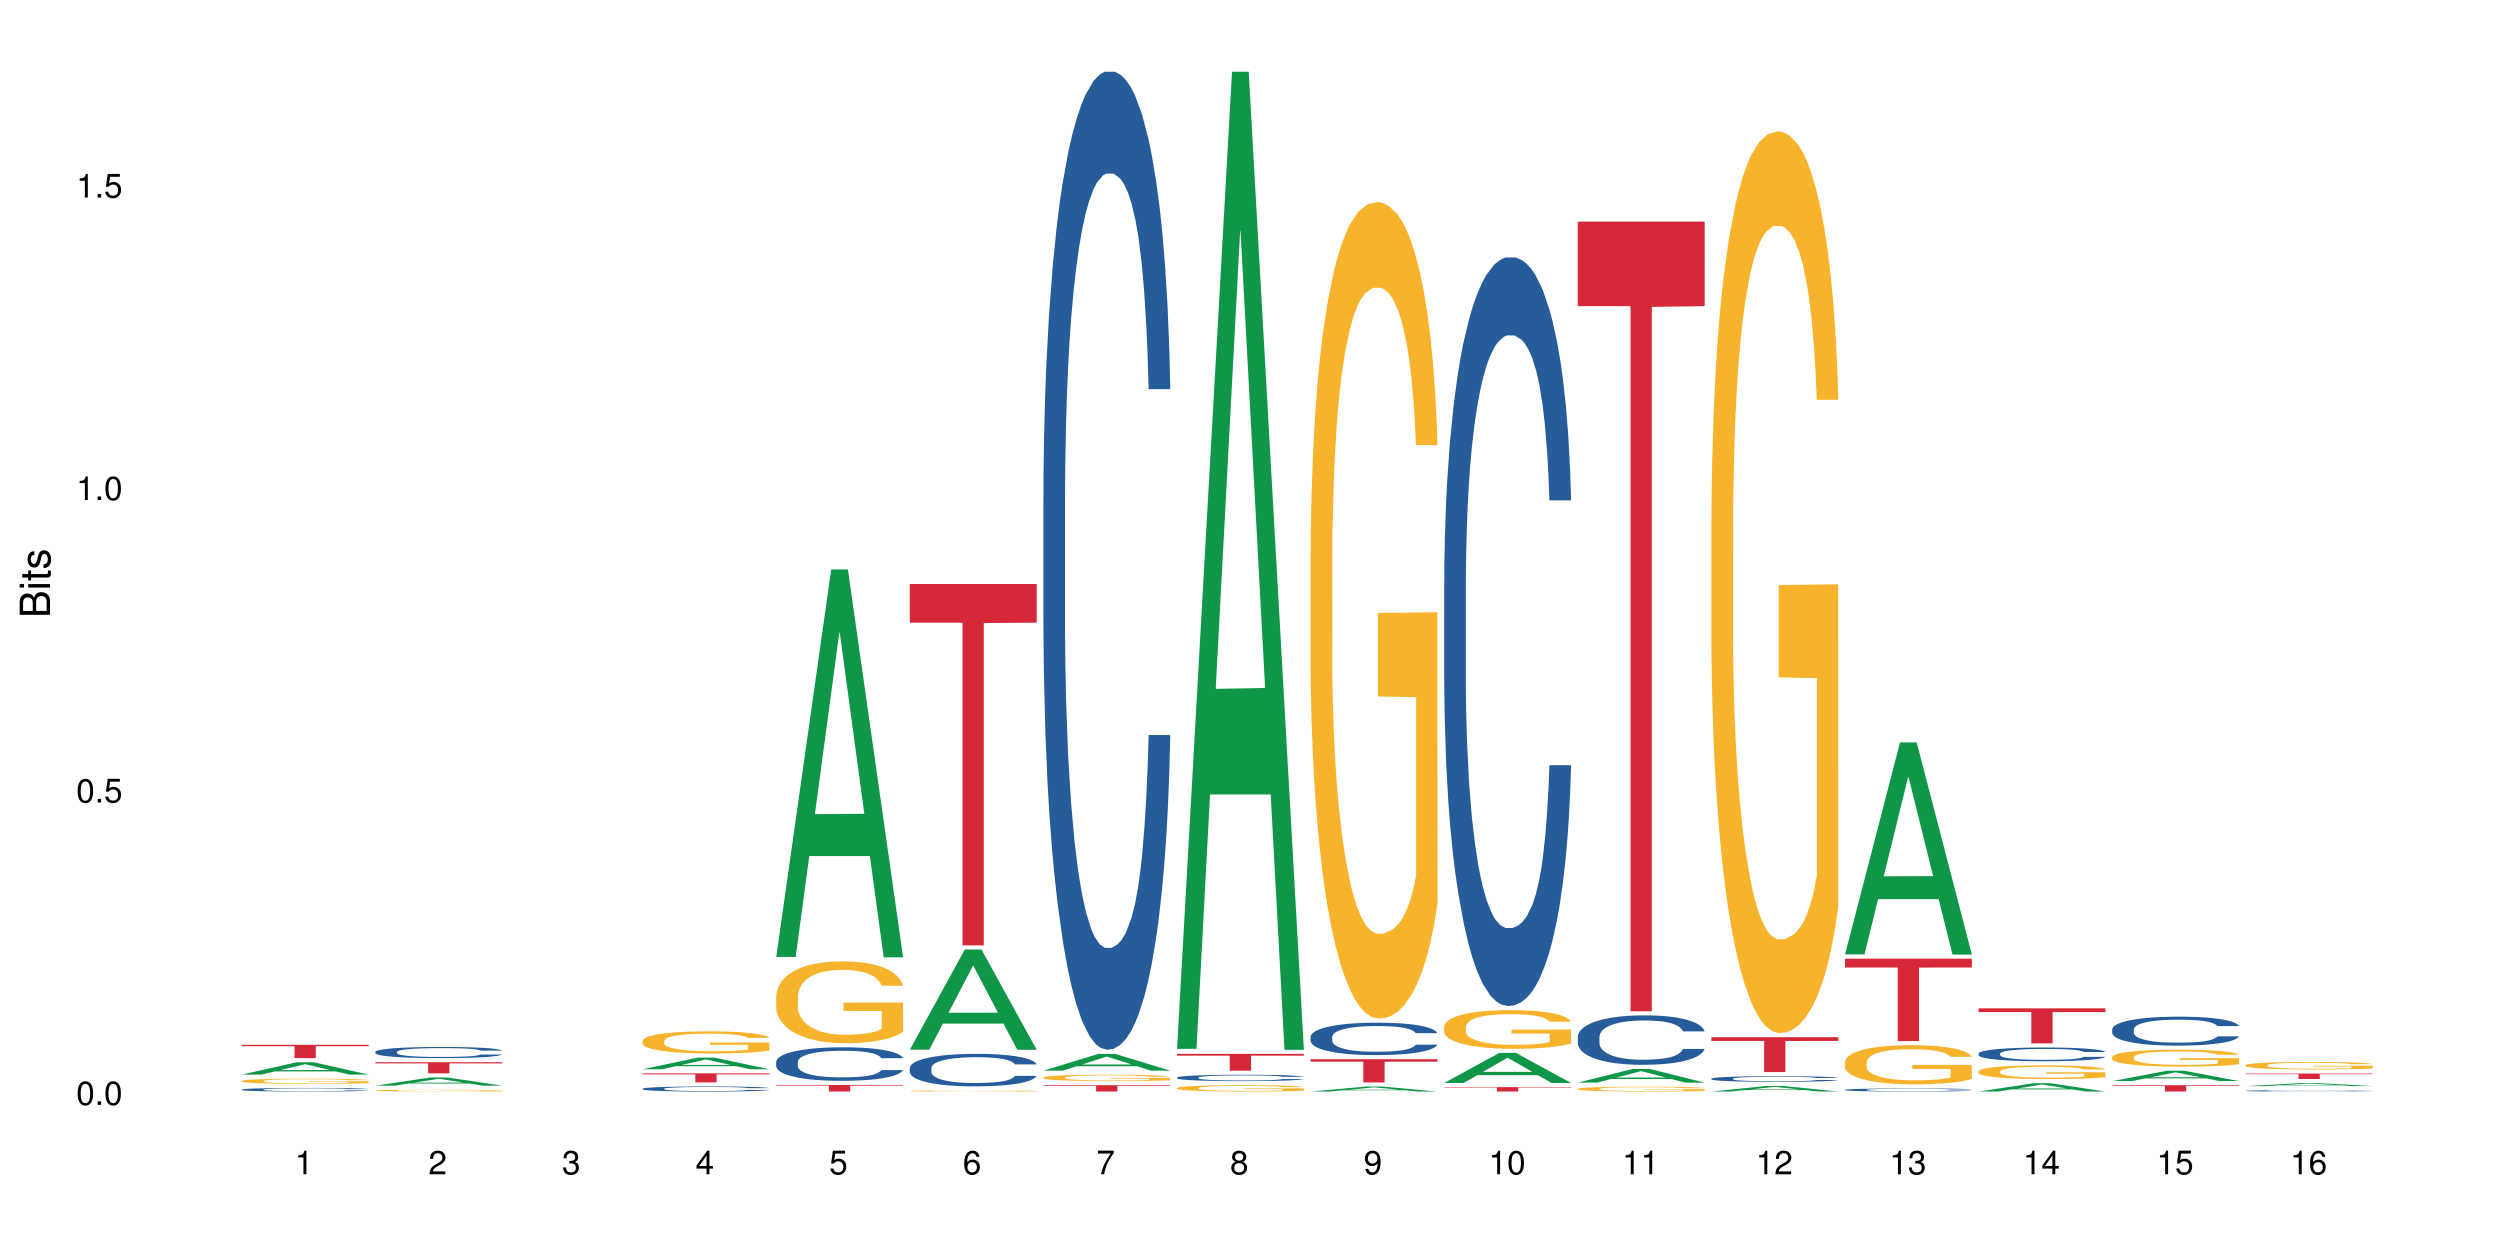 <?xml version="1.0" encoding="UTF-8"?>
<svg xmlns="http://www.w3.org/2000/svg" xmlns:xlink="http://www.w3.org/1999/xlink" width="720pt" height="360pt" viewBox="0 0 720 360" version="1.1">
<defs>
<g>
<symbol overflow="visible" id="glyph0-0">
<path style="stroke:none;" d=""/>
</symbol>
<symbol overflow="visible" id="glyph0-1">
<path style="stroke:none;" d="M 2.641 -6.797 C 2 -6.797 1.422 -6.531 1.078 -6.047 C 0.641 -5.453 0.406 -4.547 0.406 -3.297 C 0.406 -1 1.188 0.219 2.641 0.219 C 4.078 0.219 4.859 -1 4.859 -3.234 C 4.859 -4.562 4.656 -5.438 4.203 -6.047 C 3.844 -6.531 3.281 -6.797 2.641 -6.797 Z M 2.641 -6.047 C 3.547 -6.047 4 -5.125 4 -3.312 C 4 -1.375 3.562 -0.484 2.625 -0.484 C 1.734 -0.484 1.281 -1.422 1.281 -3.281 C 1.281 -5.141 1.734 -6.047 2.641 -6.047 Z M 2.641 -6.047 "/>
</symbol>
<symbol overflow="visible" id="glyph0-2">
<path style="stroke:none;" d="M 1.828 -1 L 0.828 -1 L 0.828 0 L 1.828 0 Z M 1.828 -1 "/>
</symbol>
<symbol overflow="visible" id="glyph0-3">
<path style="stroke:none;" d="M 4.562 -6.797 L 1.062 -6.797 L 0.547 -3.094 L 1.328 -3.094 C 1.719 -3.562 2.047 -3.734 2.578 -3.734 C 3.484 -3.734 4.062 -3.109 4.062 -2.094 C 4.062 -1.125 3.484 -0.531 2.578 -0.531 C 1.828 -0.531 1.375 -0.906 1.188 -1.672 L 0.328 -1.672 C 0.453 -1.109 0.547 -0.844 0.75 -0.594 C 1.125 -0.078 1.828 0.219 2.594 0.219 C 3.969 0.219 4.922 -0.781 4.922 -2.219 C 4.922 -3.562 4.031 -4.484 2.719 -4.484 C 2.25 -4.484 1.859 -4.359 1.469 -4.062 L 1.734 -5.969 L 4.562 -5.969 Z M 4.562 -6.797 "/>
</symbol>
<symbol overflow="visible" id="glyph0-4">
<path style="stroke:none;" d="M 2.484 -4.844 L 2.484 0 L 3.328 0 L 3.328 -6.797 L 2.766 -6.797 C 2.469 -5.75 2.281 -5.609 0.984 -5.453 L 0.984 -4.844 Z M 2.484 -4.844 "/>
</symbol>
<symbol overflow="visible" id="glyph0-5">
<path style="stroke:none;" d="M 4.859 -0.828 L 1.281 -0.828 C 1.359 -1.391 1.672 -1.75 2.5 -2.234 L 3.469 -2.75 C 4.406 -3.266 4.906 -3.969 4.906 -4.812 C 4.906 -5.375 4.672 -5.906 4.266 -6.266 C 3.859 -6.625 3.375 -6.797 2.719 -6.797 C 1.859 -6.797 1.219 -6.5 0.844 -5.922 C 0.609 -5.562 0.5 -5.125 0.484 -4.438 L 1.328 -4.438 C 1.359 -4.906 1.406 -5.188 1.531 -5.406 C 1.75 -5.812 2.188 -6.062 2.703 -6.062 C 3.469 -6.062 4.031 -5.516 4.031 -4.781 C 4.031 -4.25 3.719 -3.797 3.125 -3.438 L 2.234 -2.938 C 0.812 -2.141 0.406 -1.5 0.328 0 L 4.859 0 Z M 4.859 -0.828 "/>
</symbol>
<symbol overflow="visible" id="glyph0-6">
<path style="stroke:none;" d="M 2.125 -3.125 L 2.578 -3.125 C 3.516 -3.125 3.984 -2.703 3.984 -1.891 C 3.984 -1.031 3.469 -0.531 2.578 -0.531 C 1.656 -0.531 1.203 -0.984 1.156 -1.969 L 0.312 -1.969 C 0.344 -1.422 0.438 -1.078 0.609 -0.766 C 0.953 -0.109 1.625 0.219 2.547 0.219 C 3.953 0.219 4.859 -0.609 4.859 -1.906 C 4.859 -2.766 4.516 -3.25 3.703 -3.516 C 4.344 -3.766 4.656 -4.25 4.656 -4.938 C 4.656 -6.109 3.875 -6.797 2.578 -6.797 C 1.203 -6.797 0.484 -6.047 0.453 -4.609 L 1.297 -4.609 C 1.312 -5.016 1.344 -5.25 1.453 -5.453 C 1.641 -5.828 2.062 -6.062 2.594 -6.062 C 3.344 -6.062 3.797 -5.625 3.797 -4.906 C 3.797 -4.422 3.609 -4.141 3.25 -3.984 C 3.016 -3.891 2.719 -3.844 2.125 -3.844 Z M 2.125 -3.125 "/>
</symbol>
<symbol overflow="visible" id="glyph0-7">
<path style="stroke:none;" d="M 3.141 -1.625 L 3.141 0 L 3.984 0 L 3.984 -1.625 L 4.984 -1.625 L 4.984 -2.391 L 3.984 -2.391 L 3.984 -6.797 L 3.359 -6.797 L 0.266 -2.516 L 0.266 -1.625 Z M 3.141 -2.391 L 1 -2.391 L 3.141 -5.359 Z M 3.141 -2.391 "/>
</symbol>
<symbol overflow="visible" id="glyph0-8">
<path style="stroke:none;" d="M 4.781 -5.031 C 4.609 -6.141 3.891 -6.797 2.844 -6.797 C 2.094 -6.797 1.422 -6.438 1.031 -5.828 C 0.609 -5.172 0.406 -4.344 0.406 -3.094 C 0.406 -1.953 0.578 -1.234 0.984 -0.625 C 1.359 -0.078 1.953 0.219 2.703 0.219 C 3.984 0.219 4.922 -0.734 4.922 -2.078 C 4.922 -3.344 4.062 -4.234 2.844 -4.234 C 2.172 -4.234 1.641 -3.969 1.281 -3.469 C 1.281 -5.125 1.828 -6.047 2.797 -6.047 C 3.391 -6.047 3.797 -5.672 3.938 -5.031 Z M 2.734 -3.484 C 3.547 -3.484 4.062 -2.922 4.062 -2 C 4.062 -1.156 3.484 -0.531 2.703 -0.531 C 1.922 -0.531 1.328 -1.188 1.328 -2.047 C 1.328 -2.891 1.906 -3.484 2.734 -3.484 Z M 2.734 -3.484 "/>
</symbol>
<symbol overflow="visible" id="glyph0-9">
<path style="stroke:none;" d="M 4.984 -6.797 L 0.438 -6.797 L 0.438 -5.969 L 4.109 -5.969 C 2.5 -3.656 1.828 -2.234 1.328 0 L 2.219 0 C 2.594 -2.172 3.453 -4.047 4.984 -6.094 Z M 4.984 -6.797 "/>
</symbol>
<symbol overflow="visible" id="glyph0-10">
<path style="stroke:none;" d="M 3.75 -3.578 C 4.453 -4 4.688 -4.344 4.688 -4.984 C 4.688 -6.047 3.844 -6.797 2.641 -6.797 C 1.438 -6.797 0.594 -6.047 0.594 -4.984 C 0.594 -4.359 0.828 -4.016 1.516 -3.578 C 0.734 -3.203 0.359 -2.641 0.359 -1.891 C 0.359 -0.641 1.297 0.219 2.641 0.219 C 3.984 0.219 4.922 -0.641 4.922 -1.875 C 4.922 -2.641 4.531 -3.203 3.75 -3.578 Z M 2.641 -6.047 C 3.359 -6.047 3.812 -5.625 3.812 -4.969 C 3.812 -4.344 3.344 -3.922 2.641 -3.922 C 1.922 -3.922 1.453 -4.344 1.453 -4.984 C 1.453 -5.625 1.922 -6.047 2.641 -6.047 Z M 2.641 -3.203 C 3.484 -3.203 4.062 -2.672 4.062 -1.875 C 4.062 -1.062 3.484 -0.531 2.625 -0.531 C 1.797 -0.531 1.219 -1.078 1.219 -1.875 C 1.219 -2.672 1.797 -3.203 2.641 -3.203 Z M 2.641 -3.203 "/>
</symbol>
<symbol overflow="visible" id="glyph0-11">
<path style="stroke:none;" d="M 0.516 -1.547 C 0.672 -0.438 1.406 0.219 2.438 0.219 C 3.188 0.219 3.859 -0.141 4.266 -0.75 C 4.688 -1.406 4.891 -2.25 4.891 -3.484 C 4.891 -4.625 4.703 -5.359 4.312 -5.953 C 3.938 -6.5 3.344 -6.797 2.594 -6.797 C 1.297 -6.797 0.359 -5.844 0.359 -4.516 C 0.359 -3.25 1.234 -2.344 2.453 -2.344 C 3.094 -2.344 3.562 -2.578 4.016 -3.109 C 4 -1.453 3.469 -0.531 2.5 -0.531 C 1.906 -0.531 1.484 -0.906 1.359 -1.547 Z M 2.578 -6.062 C 3.375 -6.062 3.969 -5.406 3.969 -4.531 C 3.969 -3.688 3.375 -3.094 2.547 -3.094 C 1.734 -3.094 1.234 -3.672 1.234 -4.578 C 1.234 -5.438 1.797 -6.062 2.578 -6.062 Z M 2.578 -6.062 "/>
</symbol>
<symbol overflow="visible" id="glyph1-0">
<path style="stroke:none;" d=""/>
</symbol>
<symbol overflow="visible" id="glyph1-1">
<path style="stroke:none;" d="M 0 -0.953 L 0 -4.891 C 0 -5.719 -0.234 -6.344 -0.734 -6.797 C -1.188 -7.234 -1.812 -7.469 -2.5 -7.469 C -3.547 -7.469 -4.188 -7 -4.625 -5.875 C -4.984 -6.672 -5.641 -7.094 -6.531 -7.094 C -7.156 -7.094 -7.734 -6.859 -8.141 -6.391 C -8.562 -5.938 -8.75 -5.344 -8.75 -4.5 L -8.75 -0.953 Z M -4.984 -2.062 L -7.766 -2.062 L -7.766 -4.219 C -7.766 -4.844 -7.688 -5.203 -7.453 -5.5 C -7.219 -5.812 -6.859 -5.969 -6.375 -5.969 C -5.906 -5.969 -5.531 -5.812 -5.297 -5.5 C -5.062 -5.203 -4.984 -4.844 -4.984 -4.219 Z M -0.984 -2.062 L -4 -2.062 L -4 -4.781 C -4 -5.328 -3.859 -5.688 -3.578 -5.953 C -3.297 -6.219 -2.922 -6.359 -2.484 -6.359 C -2.062 -6.359 -1.688 -6.219 -1.406 -5.953 C -1.109 -5.688 -0.984 -5.328 -0.984 -4.781 Z M -0.984 -2.062 "/>
</symbol>
<symbol overflow="visible" id="glyph1-2">
<path style="stroke:none;" d="M -6.281 -1.797 L -6.281 -0.797 L 0 -0.797 L 0 -1.797 Z M -8.75 -1.797 L -8.75 -0.797 L -7.484 -0.797 L -7.484 -1.797 Z M -8.75 -1.797 "/>
</symbol>
<symbol overflow="visible" id="glyph1-3">
<path style="stroke:none;" d="M -6.281 -3.047 L -6.281 -2.016 L -8.016 -2.016 L -8.016 -1.016 L -6.281 -1.016 L -6.281 -0.172 L -5.469 -0.172 L -5.469 -1.016 L -0.719 -1.016 C -0.078 -1.016 0.281 -1.453 0.281 -2.234 C 0.281 -2.469 0.25 -2.719 0.188 -3.047 L -0.641 -3.047 C -0.609 -2.922 -0.594 -2.766 -0.594 -2.562 C -0.594 -2.141 -0.719 -2.016 -1.156 -2.016 L -5.469 -2.016 L -5.469 -3.047 Z M -6.281 -3.047 "/>
</symbol>
<symbol overflow="visible" id="glyph1-4">
<path style="stroke:none;" d="M -4.531 -5.25 C -5.766 -5.25 -6.469 -4.422 -6.469 -2.969 C -6.469 -1.516 -5.719 -0.562 -4.547 -0.562 C -3.562 -0.562 -3.094 -1.062 -2.734 -2.562 L -2.516 -3.484 C -2.344 -4.188 -2.094 -4.469 -1.625 -4.469 C -1.047 -4.469 -0.641 -3.875 -0.641 -3 C -0.641 -2.453 -0.797 -2 -1.062 -1.75 C -1.25 -1.594 -1.422 -1.531 -1.875 -1.469 L -1.875 -0.406 C -0.422 -0.453 0.281 -1.266 0.281 -2.922 C 0.281 -4.5 -0.5 -5.516 -1.719 -5.516 C -2.656 -5.516 -3.172 -4.984 -3.469 -3.734 L -3.703 -2.766 C -3.891 -1.953 -4.156 -1.609 -4.594 -1.609 C -5.172 -1.609 -5.547 -2.125 -5.547 -2.938 C -5.547 -3.75 -5.203 -4.172 -4.531 -4.203 Z M -4.531 -5.25 "/>
</symbol>
</g>
</defs>
<g id="surface69671">
<rect x="0" y="0" width="720" height="360" style="fill:rgb(100%,100%,100%);fill-opacity:1;stroke:none;"/>
<path style=" stroke:none;fill-rule:nonzero;fill:rgb(6.275%,58.824%,28.235%);fill-opacity:1;" d="M 69.629 309.48 L 69.668 309.477 L 85.484 305.926 L 90.289 305.926 L 106.184 309.484 L 100.598 309.484 L 96.613 308.555 L 79.156 308.555 L 75.254 309.48 L 69.629 309.48 L 80.836 308.172 L 95.012 308.168 L 87.945 306.508 L 87.867 306.504 L 87.789 306.516 L 80.797 308.168 L 80.836 308.172 Z M 69.629 309.48 "/>
<path style=" stroke:none;fill-rule:nonzero;fill:rgb(14.51%,36.078%,60%);fill-opacity:1;" d="M 69.629 313.781 L 69.676 313.781 L 69.676 313.758 L 69.809 313.723 L 70.121 313.676 L 70.434 313.645 L 71.234 313.59 L 72.348 313.535 L 73.508 313.492 L 74.355 313.469 L 75.113 313.449 L 76.852 313.414 L 77.965 313.395 L 79.168 313.379 L 80.641 313.363 L 81.711 313.355 L 84.117 313.34 L 85.898 313.332 L 87.281 313.328 L 90.27 313.328 L 92.051 313.332 L 93.344 313.34 L 94.77 313.344 L 95.973 313.355 L 98.07 313.375 L 99.941 313.402 L 100.789 313.418 L 102.125 313.445 L 103.152 313.477 L 103.863 313.5 L 104.668 313.535 L 105.379 313.578 L 105.914 313.625 L 106.184 313.668 L 99.941 313.668 L 99.629 313.629 L 99.273 313.602 L 98.605 313.562 L 97.938 313.531 L 97 313.504 L 96.152 313.488 L 94.992 313.469 L 93.969 313.457 L 92.898 313.449 L 91.875 313.445 L 89.91 313.438 L 87.637 313.438 L 86.793 313.441 L 85.055 313.449 L 84.117 313.453 L 82.781 313.469 L 81.844 313.48 L 80.73 313.5 L 79.973 313.516 L 79.035 313.539 L 78.367 313.562 L 77.609 313.594 L 77.164 313.617 L 76.762 313.645 L 76.406 313.676 L 76.137 313.707 L 75.961 313.742 L 75.871 313.777 L 75.871 313.926 L 75.961 313.961 L 76.184 314 L 76.762 314.059 L 77.609 314.109 L 78.59 314.148 L 79.527 314.176 L 80.059 314.191 L 80.773 314.203 L 81.887 314.223 L 83.492 314.242 L 84.43 314.25 L 85.855 314.258 L 87.328 314.262 L 89.289 314.262 L 91.027 314.258 L 92.184 314.254 L 93.391 314.246 L 95.039 314.23 L 96.062 314.215 L 96.953 314.195 L 97.625 314.18 L 98.07 314.164 L 98.738 314.133 L 99.273 314.102 L 99.676 314.066 L 99.941 314.035 L 106.184 314.035 L 105.914 314.074 L 105.516 314.109 L 105.113 314.137 L 104.488 314.172 L 103.773 314.203 L 102.75 314.234 L 101.902 314.258 L 100.789 314.281 L 99.762 314.297 L 98.648 314.316 L 97 314.332 L 95.93 314.344 L 94.77 314.352 L 93.391 314.359 L 91.648 314.367 L 89.777 314.371 L 88.039 314.371 L 86.168 314.367 L 84.785 314.363 L 82.957 314.355 L 80.684 314.34 L 79.035 314.32 L 77.742 314.305 L 76.629 314.285 L 75.379 314.258 L 73.773 314.215 L 72.793 314.184 L 72.125 314.156 L 71.367 314.121 L 70.832 314.086 L 70.207 314.035 L 69.762 313.965 L 69.629 313.914 Z M 69.629 313.781 "/>
<path style=" stroke:none;fill-rule:nonzero;fill:rgb(96.863%,70.196%,16.863%);fill-opacity:1;" d="M 69.629 311.301 L 69.676 311.301 L 69.676 311.273 L 69.852 311.211 L 70.297 311.129 L 70.879 311.059 L 71.5 311.004 L 71.902 310.977 L 72.57 310.934 L 73.152 310.906 L 74.621 310.844 L 76.496 310.785 L 77.52 310.762 L 78.68 310.738 L 80.328 310.715 L 81.086 310.703 L 83.402 310.684 L 86.035 310.668 L 88.93 310.664 L 90.27 310.664 L 92.098 310.672 L 94.594 310.688 L 96.02 310.699 L 97.133 310.715 L 98.293 310.73 L 99.719 310.758 L 101.055 310.789 L 102.125 310.824 L 103.195 310.863 L 104.086 310.906 L 104.844 310.953 L 105.516 311.012 L 105.914 311.059 L 106.184 311.105 L 99.984 311.105 L 99.629 311.059 L 99.227 311.023 L 98.559 310.977 L 97.891 310.945 L 97.223 310.918 L 95.973 310.883 L 94.906 310.863 L 93.566 310.844 L 92.273 310.832 L 90.805 310.824 L 89.91 310.82 L 87.551 310.82 L 85.41 310.828 L 84.16 310.84 L 83.27 310.852 L 82.023 310.871 L 81.266 310.887 L 80.816 310.898 L 79.48 310.941 L 78.59 310.98 L 78.098 311.004 L 77.477 311.047 L 77.027 311.082 L 76.539 311.137 L 76.27 311.176 L 75.914 311.27 L 75.871 311.516 L 76.004 311.566 L 76.27 311.621 L 76.629 311.668 L 77.164 311.723 L 77.699 311.762 L 78.633 311.812 L 79.438 311.848 L 80.059 311.871 L 81.266 311.91 L 81.754 311.922 L 82.914 311.945 L 84.117 311.965 L 85.59 311.98 L 86.703 311.988 L 88.484 311.996 L 90.758 311.996 L 93.434 311.988 L 95.129 311.977 L 96.285 311.965 L 97.043 311.957 L 97.98 311.941 L 98.648 311.926 L 99.273 311.914 L 100.031 311.891 L 100.031 311.566 L 89.02 311.562 L 89.02 311.41 L 106.137 311.41 L 106.184 311.941 L 105.246 311.977 L 104.086 312.012 L 102.973 312.039 L 101.812 312.062 L 100.164 312.09 L 98.828 312.105 L 96.777 312.125 L 94.906 312.137 L 92.941 312.145 L 91.203 312.148 L 87.328 312.148 L 85.363 312.141 L 83.805 312.129 L 80.953 312.098 L 79.168 312.07 L 78.012 312.047 L 76.805 312.016 L 75.602 311.984 L 74.531 311.945 L 73.82 311.918 L 73.105 311.887 L 72.348 311.844 L 71.637 311.797 L 71.102 311.758 L 70.609 311.711 L 70.254 311.664 L 69.898 311.602 L 69.719 311.555 L 69.629 311.512 Z M 69.629 311.301 "/>
<path style=" stroke:none;fill-rule:nonzero;fill:rgb(83.922%,15.686%,22.353%);fill-opacity:1;" d="M 69.629 300.895 L 106.184 300.895 L 106.184 301.305 L 90.949 301.309 L 90.949 304.746 L 84.82 304.746 L 84.82 301.312 L 84.73 301.305 L 69.629 301.305 Z M 69.629 300.895 "/>
<path style=" stroke:none;fill-rule:nonzero;fill:rgb(6.275%,58.824%,28.235%);fill-opacity:1;" d="M 108.105 312.668 L 108.145 312.668 L 123.961 310.309 L 128.766 310.309 L 144.66 312.672 L 139.074 312.672 L 135.09 312.055 L 117.637 312.055 L 113.73 312.668 L 108.105 312.668 L 119.312 311.801 L 133.492 311.797 L 126.422 310.695 L 126.344 310.691 L 126.266 310.699 L 119.273 311.797 L 119.312 311.801 Z M 108.105 312.668 "/>
<path style=" stroke:none;fill-rule:nonzero;fill:rgb(14.51%,36.078%,60%);fill-opacity:1;" d="M 108.105 302.922 L 108.152 302.922 L 108.152 302.852 L 108.285 302.738 L 108.598 302.598 L 108.91 302.5 L 109.711 302.328 L 110.824 302.16 L 111.984 302.031 L 112.832 301.953 L 113.59 301.895 L 115.328 301.789 L 116.441 301.73 L 117.645 301.684 L 119.117 301.633 L 120.188 301.602 L 122.594 301.555 L 124.375 301.535 L 125.758 301.527 L 128.746 301.527 L 130.527 301.539 L 131.82 301.551 L 133.246 301.574 L 134.453 301.602 L 136.547 301.668 L 138.418 301.75 L 139.266 301.797 L 140.602 301.887 L 141.629 301.977 L 142.34 302.051 L 143.145 302.16 L 143.855 302.293 L 144.391 302.441 L 144.66 302.566 L 138.418 302.566 L 138.105 302.449 L 137.75 302.359 L 137.082 302.238 L 136.414 302.156 L 135.477 302.07 L 134.629 302.012 L 133.469 301.957 L 132.445 301.922 L 131.375 301.895 L 130.352 301.879 L 128.391 301.859 L 126.117 301.859 L 125.27 301.867 L 123.531 301.891 L 122.594 301.91 L 121.258 301.953 L 120.32 301.988 L 119.207 302.047 L 118.449 302.098 L 117.512 302.176 L 116.844 302.242 L 116.086 302.34 L 115.641 302.414 L 115.238 302.496 L 114.883 302.594 L 114.613 302.695 L 114.438 302.805 L 114.348 302.91 L 114.348 303.363 L 114.438 303.469 L 114.66 303.594 L 115.238 303.773 L 116.086 303.926 L 117.066 304.051 L 118.004 304.141 L 118.539 304.18 L 119.25 304.227 L 120.363 304.285 L 121.969 304.344 L 122.906 304.367 L 124.332 304.391 L 125.805 304.402 L 127.766 304.402 L 129.504 304.391 L 130.664 304.375 L 131.867 304.352 L 133.516 304.305 L 134.539 304.258 L 135.434 304.199 L 136.102 304.145 L 136.547 304.098 L 137.215 304.008 L 137.75 303.906 L 138.152 303.805 L 138.418 303.703 L 144.66 303.703 L 144.391 303.82 L 143.992 303.938 L 143.59 304.023 L 142.965 304.125 L 142.254 304.215 L 141.227 304.316 L 140.379 304.387 L 139.266 304.461 L 138.242 304.516 L 137.125 304.566 L 135.477 304.625 L 134.406 304.652 L 133.246 304.68 L 131.867 304.703 L 130.129 304.723 L 128.254 304.734 L 126.516 304.738 L 124.645 304.73 L 123.262 304.719 L 121.434 304.695 L 119.16 304.641 L 117.512 304.586 L 116.219 304.531 L 115.105 304.473 L 113.855 304.391 L 112.254 304.262 L 111.27 304.164 L 110.602 304.082 L 109.844 303.965 L 109.309 303.863 L 108.688 303.699 L 108.238 303.488 L 108.105 303.328 Z M 108.105 302.922 "/>
<path style=" stroke:none;fill-rule:nonzero;fill:rgb(96.863%,70.196%,16.863%);fill-opacity:1;" d="M 108.105 314.074 L 108.152 314.074 L 108.152 314.062 L 108.328 314.043 L 108.773 314.012 L 109.355 313.988 L 109.98 313.969 L 110.379 313.961 L 111.047 313.945 L 111.629 313.934 L 113.098 313.914 L 114.973 313.895 L 115.996 313.883 L 117.156 313.875 L 118.805 313.867 L 119.562 313.863 L 121.879 313.855 L 124.512 313.852 L 130.574 313.852 L 133.07 313.859 L 134.496 313.863 L 135.609 313.867 L 136.77 313.875 L 138.195 313.883 L 139.531 313.895 L 140.602 313.906 L 141.672 313.922 L 142.562 313.934 L 143.32 313.953 L 143.992 313.973 L 144.391 313.988 L 144.66 314.004 L 138.465 314.004 L 138.105 313.988 L 137.707 313.977 L 137.035 313.961 L 136.367 313.949 L 135.699 313.941 L 134.453 313.926 L 133.383 313.918 L 132.043 313.914 L 130.75 313.91 L 129.281 313.906 L 126.027 313.906 L 123.887 313.91 L 122.637 313.91 L 121.746 313.914 L 120.5 313.922 L 119.742 313.93 L 119.297 313.934 L 117.957 313.945 L 117.066 313.961 L 116.574 313.969 L 115.953 313.984 L 115.508 313.996 L 115.016 314.016 L 114.75 314.031 L 114.391 314.062 L 114.348 314.148 L 114.48 314.164 L 114.75 314.184 L 115.105 314.203 L 116.176 314.234 L 117.109 314.254 L 117.914 314.266 L 118.539 314.273 L 119.742 314.285 L 120.23 314.289 L 121.391 314.301 L 122.594 314.305 L 124.066 314.312 L 125.18 314.312 L 126.961 314.316 L 129.234 314.316 L 131.91 314.312 L 133.605 314.309 L 134.762 314.305 L 135.52 314.301 L 136.457 314.297 L 137.125 314.293 L 137.75 314.289 L 138.508 314.281 L 138.508 314.164 L 127.496 314.164 L 127.496 314.113 L 144.613 314.113 L 144.66 314.297 L 143.723 314.309 L 142.562 314.324 L 141.449 314.332 L 140.289 314.34 L 138.641 314.348 L 137.305 314.355 L 135.254 314.363 L 133.383 314.367 L 131.422 314.367 L 129.68 314.371 L 125.805 314.371 L 123.844 314.367 L 122.281 314.363 L 120.855 314.359 L 119.43 314.352 L 117.645 314.344 L 116.488 314.336 L 115.285 314.324 L 114.078 314.312 L 113.012 314.301 L 111.582 314.277 L 110.824 314.266 L 110.113 314.246 L 109.578 314.234 L 109.086 314.215 L 108.73 314.199 L 108.375 314.18 L 108.195 314.16 L 108.105 314.148 Z M 108.105 314.074 "/>
<path style=" stroke:none;fill-rule:nonzero;fill:rgb(83.922%,15.686%,22.353%);fill-opacity:1;" d="M 108.105 305.918 L 144.66 305.918 L 144.66 306.262 L 129.426 306.266 L 129.426 309.129 L 123.297 309.129 L 123.297 306.266 L 123.207 306.262 L 108.105 306.262 Z M 108.105 305.918 "/>
<path style=" stroke:none;fill-rule:nonzero;fill:rgb(6.275%,58.824%,28.235%);fill-opacity:1;" d="M 185.059 307.945 L 185.098 307.941 L 200.914 304.594 L 205.719 304.594 L 221.613 307.945 L 216.027 307.945 L 212.047 307.07 L 194.59 307.07 L 190.684 307.945 L 185.059 307.945 L 196.27 306.707 L 210.445 306.707 L 203.375 305.141 L 203.297 305.137 L 203.219 305.145 L 196.23 306.707 L 196.27 306.707 Z M 185.059 307.945 "/>
<path style=" stroke:none;fill-rule:nonzero;fill:rgb(14.51%,36.078%,60%);fill-opacity:1;" d="M 185.059 313.543 L 185.105 313.543 L 185.105 313.508 L 185.238 313.457 L 185.551 313.395 L 185.863 313.352 L 186.664 313.27 L 187.781 313.195 L 188.938 313.137 L 189.785 313.102 L 190.543 313.074 L 192.281 313.023 L 193.395 313 L 194.602 312.977 L 196.07 312.953 L 197.141 312.941 L 199.547 312.918 L 201.332 312.91 L 202.711 312.906 L 205.699 312.906 L 207.484 312.91 L 208.773 312.918 L 210.203 312.93 L 211.406 312.941 L 213.5 312.969 L 215.371 313.008 L 216.219 313.027 L 217.559 313.07 L 218.582 313.109 L 219.297 313.145 L 220.098 313.195 L 220.812 313.254 L 221.348 313.324 L 221.613 313.379 L 215.371 313.379 L 215.062 313.328 L 214.703 313.285 L 214.035 313.23 L 213.367 313.191 L 212.43 313.152 L 211.582 313.129 L 210.426 313.102 L 209.398 313.086 L 208.328 313.074 L 207.305 313.066 L 205.344 313.059 L 202.223 313.059 L 200.484 313.07 L 199.547 313.082 L 198.211 313.098 L 197.273 313.117 L 196.16 313.145 L 195.402 313.168 L 194.465 313.199 L 193.797 313.23 L 193.039 313.277 L 192.594 313.309 L 192.191 313.348 L 191.836 313.391 L 191.57 313.438 L 191.391 313.488 L 191.301 313.535 L 191.301 313.742 L 191.391 313.793 L 191.613 313.848 L 192.191 313.93 L 193.039 314 L 194.02 314.059 L 194.957 314.098 L 195.492 314.117 L 196.203 314.137 L 197.32 314.164 L 198.922 314.191 L 199.859 314.203 L 201.285 314.211 L 202.758 314.219 L 204.719 314.219 L 206.457 314.211 L 207.617 314.207 L 208.82 314.195 L 210.469 314.172 L 211.496 314.152 L 212.387 314.125 L 213.055 314.102 L 213.5 314.078 L 214.168 314.035 L 214.703 313.992 L 215.105 313.945 L 215.371 313.898 L 221.613 313.898 L 221.348 313.953 L 220.945 314.004 L 220.543 314.043 L 219.918 314.09 L 219.207 314.133 L 218.18 314.18 L 217.336 314.211 L 216.219 314.242 L 215.195 314.27 L 214.078 314.293 L 212.43 314.32 L 211.359 314.332 L 210.203 314.344 L 208.82 314.355 L 207.082 314.363 L 205.211 314.371 L 203.469 314.371 L 201.598 314.367 L 200.215 314.363 L 198.391 314.352 L 196.117 314.328 L 194.465 314.301 L 193.172 314.277 L 192.059 314.25 L 190.812 314.211 L 189.207 314.152 L 188.227 314.109 L 187.555 314.07 L 186.797 314.02 L 186.266 313.973 L 185.641 313.895 L 185.195 313.801 L 185.059 313.727 Z M 185.059 313.543 "/>
<path style=" stroke:none;fill-rule:nonzero;fill:rgb(96.863%,70.196%,16.863%);fill-opacity:1;" d="M 185.059 299.766 L 185.105 299.762 L 185.105 299.645 L 185.281 299.383 L 185.73 299.02 L 186.309 298.723 L 186.934 298.492 L 187.332 298.367 L 188.004 298.195 L 188.582 298.066 L 190.055 297.805 L 191.926 297.559 L 192.949 297.453 L 194.109 297.355 L 195.758 297.242 L 196.516 297.203 L 198.836 297.109 L 201.465 297.051 L 204.363 297.035 L 205.699 297.039 L 207.527 297.062 L 210.023 297.129 L 211.449 297.188 L 212.562 297.242 L 213.723 297.32 L 215.148 297.438 L 216.488 297.574 L 217.559 297.715 L 218.625 297.891 L 219.52 298.078 L 220.277 298.281 L 220.945 298.527 L 221.348 298.73 L 221.613 298.934 L 215.418 298.934 L 215.062 298.73 L 214.66 298.57 L 213.992 298.379 L 213.32 298.238 L 212.652 298.129 L 211.406 297.977 L 210.336 297.883 L 209 297.805 L 207.707 297.75 L 206.234 297.715 L 205.344 297.703 L 202.98 297.703 L 200.84 297.746 L 199.594 297.793 L 198.699 297.84 L 197.453 297.926 L 196.695 297.996 L 196.25 298.043 L 194.91 298.223 L 194.02 298.387 L 193.531 298.496 L 192.906 298.672 L 192.461 298.828 L 191.969 299.062 L 191.703 299.234 L 191.344 299.633 L 191.301 300.68 L 191.434 300.902 L 191.703 301.141 L 192.059 301.352 L 192.594 301.57 L 193.129 301.742 L 194.066 301.969 L 194.867 302.121 L 195.492 302.219 L 196.695 302.375 L 197.184 302.43 L 198.344 302.531 L 199.547 302.613 L 201.02 302.684 L 202.133 302.719 L 203.918 302.75 L 206.191 302.75 L 208.863 302.715 L 210.559 302.668 L 211.719 302.621 L 212.477 302.578 L 213.41 302.516 L 214.078 302.457 L 214.703 302.395 L 215.461 302.293 L 215.461 300.902 L 204.453 300.895 L 204.453 300.242 L 221.57 300.238 L 221.613 302.516 L 220.676 302.672 L 219.52 302.824 L 218.402 302.941 L 217.246 303.039 L 215.594 303.148 L 214.258 303.219 L 212.207 303.301 L 210.336 303.355 L 208.375 303.391 L 206.637 303.406 L 204.586 303.414 L 202.758 303.402 L 200.797 303.367 L 199.234 303.32 L 197.809 303.262 L 196.383 303.184 L 194.602 303.062 L 193.441 302.965 L 192.238 302.84 L 191.035 302.695 L 189.965 302.539 L 189.25 302.418 L 188.539 302.277 L 187.781 302.102 L 187.066 301.902 L 186.531 301.723 L 186.039 301.52 L 185.684 301.328 L 185.328 301.066 L 185.148 300.855 L 185.059 300.676 Z M 185.059 299.766 "/>
<path style=" stroke:none;fill-rule:nonzero;fill:rgb(83.922%,15.686%,22.353%);fill-opacity:1;" d="M 185.059 309.125 L 221.613 309.125 L 221.613 309.406 L 206.379 309.406 L 206.379 311.727 L 200.25 311.727 L 200.25 309.41 L 200.16 309.406 L 185.059 309.406 Z M 185.059 309.125 "/>
<path style=" stroke:none;fill-rule:nonzero;fill:rgb(6.275%,58.824%,28.235%);fill-opacity:1;" d="M 223.539 275.598 L 223.578 275.496 L 239.391 163.98 L 244.195 163.98 L 260.09 275.703 L 254.504 275.703 L 250.523 246.539 L 233.066 246.539 L 229.16 275.598 L 223.539 275.598 L 234.746 234.477 L 248.922 234.371 L 241.852 182.23 L 241.773 182.129 L 241.695 182.441 L 234.707 234.371 L 234.746 234.477 Z M 223.539 275.598 "/>
<path style=" stroke:none;fill-rule:nonzero;fill:rgb(14.51%,36.078%,60%);fill-opacity:1;" d="M 223.539 305.828 L 223.582 305.82 L 223.582 305.605 L 223.715 305.273 L 224.027 304.848 L 224.34 304.559 L 225.141 304.039 L 226.258 303.535 L 227.414 303.148 L 228.262 302.918 L 229.02 302.742 L 230.758 302.414 L 231.875 302.246 L 233.078 302.098 L 234.547 301.949 L 235.617 301.859 L 238.023 301.719 L 239.809 301.656 L 241.191 301.629 L 244.176 301.629 L 245.961 301.664 L 247.254 301.711 L 248.68 301.781 L 249.883 301.859 L 251.977 302.055 L 253.848 302.301 L 254.695 302.441 L 256.035 302.715 L 257.059 302.98 L 257.773 303.207 L 258.574 303.535 L 259.289 303.934 L 259.824 304.383 L 260.09 304.762 L 253.848 304.762 L 253.539 304.406 L 253.18 304.133 L 252.512 303.773 L 251.844 303.516 L 250.906 303.262 L 250.059 303.094 L 248.902 302.926 L 247.875 302.82 L 246.805 302.742 L 245.781 302.688 L 243.82 302.637 L 241.547 302.637 L 240.699 302.652 L 238.961 302.723 L 238.023 302.785 L 236.688 302.91 L 235.75 303.023 L 234.637 303.199 L 233.879 303.352 L 232.941 303.578 L 232.273 303.781 L 231.516 304.074 L 231.07 304.293 L 230.668 304.539 L 230.312 304.832 L 230.047 305.141 L 229.867 305.465 L 229.777 305.785 L 229.777 307.152 L 229.867 307.469 L 230.09 307.84 L 230.668 308.375 L 231.516 308.844 L 232.496 309.215 L 233.434 309.477 L 233.969 309.602 L 234.68 309.742 L 235.797 309.918 L 237.402 310.098 L 238.336 310.168 L 239.762 310.238 L 241.234 310.273 L 243.195 310.273 L 244.934 310.238 L 246.094 310.191 L 247.297 310.121 L 248.945 309.973 L 249.973 309.832 L 250.863 309.664 L 251.531 309.496 L 251.977 309.355 L 252.645 309.082 L 253.18 308.781 L 253.582 308.473 L 253.848 308.172 L 260.09 308.172 L 259.824 308.527 L 259.422 308.871 L 259.02 309.125 L 258.395 309.434 L 257.684 309.707 L 256.656 310.016 L 255.812 310.219 L 254.695 310.441 L 253.672 310.605 L 252.559 310.758 L 250.906 310.934 L 249.836 311.023 L 248.68 311.102 L 247.297 311.172 L 245.559 311.234 L 243.688 311.27 L 241.949 311.277 L 240.074 311.258 L 238.695 311.223 L 236.867 311.145 L 234.594 310.988 L 232.941 310.82 L 231.648 310.652 L 230.535 310.477 L 229.289 310.238 L 227.684 309.848 L 226.703 309.551 L 226.035 309.301 L 225.277 308.957 L 224.742 308.648 L 224.117 308.156 L 223.672 307.531 L 223.539 307.043 Z M 223.539 305.828 "/>
<path style=" stroke:none;fill-rule:nonzero;fill:rgb(96.863%,70.196%,16.863%);fill-opacity:1;" d="M 223.539 286.977 L 223.582 286.957 L 223.582 286.527 L 223.762 285.559 L 224.207 284.223 L 224.785 283.125 L 225.41 282.266 L 225.812 281.812 L 226.48 281.168 L 227.059 280.695 L 228.531 279.727 L 230.402 278.82 L 231.426 278.434 L 232.586 278.066 L 234.234 277.66 L 234.992 277.508 L 237.312 277.164 L 239.941 276.949 L 242.84 276.883 L 244.176 276.906 L 246.004 276.992 L 248.5 277.227 L 249.926 277.445 L 251.043 277.66 L 252.199 277.938 L 253.625 278.367 L 254.965 278.887 L 256.035 279.402 L 257.105 280.047 L 257.996 280.738 L 258.754 281.488 L 259.422 282.395 L 259.824 283.148 L 260.09 283.898 L 253.895 283.898 L 253.539 283.148 L 253.137 282.566 L 252.469 281.855 L 251.801 281.34 L 251.129 280.93 L 249.883 280.371 L 248.812 280.027 L 247.477 279.727 L 246.184 279.531 L 244.711 279.402 L 243.82 279.359 L 241.457 279.359 L 239.316 279.508 L 238.07 279.684 L 237.18 279.855 L 235.93 280.176 L 235.172 280.434 L 234.727 280.605 L 233.391 281.273 L 232.496 281.879 L 232.008 282.285 L 231.383 282.934 L 230.938 283.512 L 230.445 284.375 L 230.18 285.02 L 229.824 286.484 L 229.777 290.355 L 229.91 291.176 L 230.18 292.059 L 230.535 292.832 L 231.07 293.648 L 231.605 294.273 L 232.543 295.113 L 233.344 295.672 L 233.969 296.039 L 235.172 296.621 L 235.664 296.812 L 236.82 297.199 L 238.023 297.504 L 239.496 297.762 L 240.609 297.891 L 242.395 297.996 L 244.668 297.996 L 247.34 297.867 L 249.035 297.695 L 250.195 297.523 L 250.953 297.375 L 251.887 297.137 L 252.559 296.922 L 253.18 296.684 L 253.938 296.32 L 253.938 291.176 L 242.93 291.152 L 242.93 288.742 L 260.047 288.723 L 260.09 297.137 L 259.152 297.719 L 257.996 298.277 L 256.879 298.707 L 255.723 299.074 L 254.074 299.48 L 252.734 299.742 L 250.684 300.043 L 248.812 300.234 L 246.852 300.363 L 245.113 300.43 L 243.062 300.449 L 241.234 300.406 L 239.273 300.277 L 237.711 300.105 L 236.285 299.891 L 234.859 299.613 L 233.078 299.16 L 231.918 298.793 L 230.715 298.34 L 229.512 297.805 L 228.441 297.223 L 227.727 296.77 L 227.016 296.254 L 226.258 295.609 L 225.543 294.875 L 225.008 294.211 L 224.52 293.457 L 224.16 292.746 L 223.805 291.777 L 223.625 291.004 L 223.539 290.336 Z M 223.539 286.977 "/>
<path style=" stroke:none;fill-rule:nonzero;fill:rgb(83.922%,15.686%,22.353%);fill-opacity:1;" d="M 223.539 312.457 L 260.09 312.457 L 260.09 312.66 L 244.855 312.664 L 244.855 314.371 L 238.727 314.371 L 238.727 312.664 L 238.637 312.66 L 223.539 312.66 Z M 223.539 312.457 "/>
<path style=" stroke:none;fill-rule:nonzero;fill:rgb(6.275%,58.824%,28.235%);fill-opacity:1;" d="M 262.016 302.312 L 262.055 302.285 L 277.871 273.445 L 282.672 273.445 L 298.566 302.34 L 292.984 302.34 L 289 294.801 L 271.543 294.801 L 267.637 302.312 L 262.016 302.312 L 273.223 291.68 L 287.398 291.652 L 280.328 278.168 L 280.25 278.141 L 280.172 278.223 L 273.184 291.652 L 273.223 291.68 Z M 262.016 302.312 "/>
<path style=" stroke:none;fill-rule:nonzero;fill:rgb(14.51%,36.078%,60%);fill-opacity:1;" d="M 262.016 307.586 L 262.059 307.578 L 262.059 307.375 L 262.191 307.051 L 262.504 306.641 L 262.816 306.355 L 263.617 305.852 L 264.734 305.367 L 265.891 304.988 L 266.738 304.77 L 267.496 304.598 L 269.234 304.281 L 270.352 304.117 L 271.555 303.973 L 273.023 303.828 L 274.094 303.742 L 276.5 303.605 L 278.285 303.547 L 279.668 303.52 L 282.652 303.52 L 284.438 303.555 L 285.73 303.598 L 287.156 303.664 L 288.359 303.742 L 290.453 303.93 L 292.328 304.172 L 293.172 304.309 L 294.512 304.57 L 295.535 304.828 L 296.25 305.051 L 297.051 305.367 L 297.766 305.75 L 298.301 306.188 L 298.566 306.555 L 292.328 306.555 L 292.016 306.211 L 291.656 305.945 L 290.988 305.598 L 290.32 305.348 L 289.383 305.102 L 288.539 304.938 L 287.379 304.777 L 286.352 304.676 L 285.285 304.598 L 284.258 304.547 L 282.297 304.496 L 280.023 304.496 L 279.176 304.512 L 277.438 304.582 L 276.5 304.641 L 275.164 304.758 L 274.227 304.871 L 273.113 305.043 L 272.355 305.188 L 271.422 305.41 L 270.75 305.605 L 269.992 305.887 L 269.547 306.102 L 269.148 306.34 L 268.789 306.621 L 268.523 306.922 L 268.344 307.238 L 268.254 307.543 L 268.254 308.867 L 268.344 309.176 L 268.566 309.535 L 269.148 310.055 L 269.992 310.508 L 270.973 310.867 L 271.91 311.125 L 272.445 311.242 L 273.16 311.379 L 274.273 311.551 L 275.879 311.723 L 276.812 311.789 L 278.238 311.859 L 279.711 311.895 L 281.672 311.895 L 283.41 311.859 L 284.57 311.816 L 285.773 311.746 L 287.422 311.602 L 288.449 311.465 L 289.34 311.305 L 290.008 311.141 L 290.453 311.004 L 291.121 310.738 L 291.656 310.449 L 292.059 310.148 L 292.328 309.859 L 298.566 309.859 L 298.301 310.203 L 297.898 310.535 L 297.496 310.781 L 296.875 311.082 L 296.16 311.348 L 295.137 311.645 L 294.289 311.84 L 293.172 312.055 L 292.148 312.219 L 291.035 312.363 L 289.383 312.535 L 288.316 312.621 L 287.156 312.695 L 285.773 312.766 L 284.035 312.824 L 282.164 312.859 L 280.426 312.867 L 278.551 312.852 L 277.172 312.816 L 275.344 312.738 L 273.07 312.586 L 271.422 312.422 L 270.129 312.262 L 269.012 312.09 L 267.766 311.859 L 266.16 311.484 L 265.18 311.191 L 264.512 310.953 L 263.754 310.621 L 263.219 310.32 L 262.594 309.844 L 262.148 309.234 L 262.016 308.766 Z M 262.016 307.586 "/>
<path style=" stroke:none;fill-rule:nonzero;fill:rgb(96.863%,70.196%,16.863%);fill-opacity:1;" d="M 262.016 314.184 L 262.059 314.184 L 262.059 314.18 L 262.238 314.164 L 262.684 314.148 L 263.262 314.133 L 263.887 314.121 L 264.289 314.113 L 264.957 314.105 L 265.535 314.098 L 267.008 314.086 L 268.879 314.074 L 269.906 314.066 L 271.062 314.062 L 272.711 314.059 L 273.469 314.055 L 275.789 314.051 L 278.418 314.047 L 284.48 314.047 L 286.977 314.051 L 288.402 314.055 L 289.52 314.059 L 290.676 314.062 L 292.105 314.066 L 293.441 314.074 L 295.582 314.09 L 296.473 314.098 L 297.23 314.109 L 297.898 314.121 L 298.301 314.133 L 298.566 314.145 L 292.371 314.145 L 292.016 314.133 L 291.613 314.125 L 290.945 314.113 L 290.277 314.109 L 289.605 314.102 L 288.359 314.094 L 287.289 314.09 L 285.953 314.086 L 284.66 314.082 L 277.793 314.082 L 276.547 314.086 L 275.656 314.086 L 274.406 314.094 L 273.648 314.094 L 273.203 314.098 L 271.867 314.105 L 270.973 314.113 L 270.484 314.121 L 269.859 314.129 L 269.414 314.137 L 268.922 314.148 L 268.656 314.16 L 268.301 314.18 L 268.254 314.23 L 268.391 314.242 L 268.656 314.254 L 269.012 314.266 L 269.547 314.277 L 270.082 314.285 L 271.02 314.297 L 271.82 314.305 L 272.445 314.309 L 273.648 314.316 L 274.141 314.32 L 275.297 314.324 L 276.5 314.332 L 277.973 314.332 L 279.086 314.336 L 285.816 314.336 L 287.512 314.332 L 288.672 314.332 L 289.43 314.328 L 290.363 314.324 L 291.035 314.32 L 291.656 314.32 L 292.414 314.312 L 292.414 314.242 L 281.406 314.242 L 281.406 314.211 L 298.523 314.211 L 298.566 314.324 L 297.633 314.332 L 296.473 314.34 L 295.359 314.348 L 294.199 314.352 L 292.551 314.355 L 291.211 314.359 L 289.16 314.363 L 287.289 314.367 L 285.328 314.371 L 279.711 314.371 L 277.75 314.367 L 276.191 314.367 L 274.762 314.363 L 273.336 314.359 L 271.555 314.352 L 270.395 314.348 L 269.191 314.34 L 267.988 314.336 L 266.918 314.328 L 266.203 314.32 L 265.492 314.312 L 264.734 314.305 L 264.02 314.293 L 263.484 314.285 L 262.996 314.273 L 262.637 314.266 L 262.281 314.25 L 262.102 314.242 L 262.016 314.23 Z M 262.016 314.184 "/>
<path style=" stroke:none;fill-rule:nonzero;fill:rgb(83.922%,15.686%,22.353%);fill-opacity:1;" d="M 262.016 168.188 L 298.566 168.188 L 298.566 179.332 L 283.332 179.43 L 283.332 272.266 L 277.203 272.266 L 277.203 179.527 L 277.113 179.332 L 262.016 179.332 Z M 262.016 168.188 "/>
<path style=" stroke:none;fill-rule:nonzero;fill:rgb(6.275%,58.824%,28.235%);fill-opacity:1;" d="M 300.492 308.348 L 300.531 308.344 L 316.348 303.516 L 321.148 303.516 L 337.043 308.352 L 331.461 308.352 L 327.477 307.09 L 310.02 307.09 L 306.113 308.348 L 300.492 308.348 L 311.699 306.566 L 325.875 306.562 L 318.809 304.305 L 318.73 304.301 L 318.652 304.312 L 311.66 306.562 L 311.699 306.566 Z M 300.492 308.348 "/>
<path style=" stroke:none;fill-rule:nonzero;fill:rgb(14.51%,36.078%,60%);fill-opacity:1;" d="M 300.492 143.219 L 300.535 142.961 L 300.535 136.781 L 300.668 126.996 L 300.98 114.641 L 301.293 106.145 L 302.098 90.953 L 303.211 76.277 L 304.371 64.949 L 305.215 58.254 L 305.973 53.105 L 307.711 43.578 L 308.828 38.688 L 310.031 34.309 L 311.5 29.934 L 312.57 27.355 L 314.98 23.238 L 316.762 21.434 L 318.145 20.664 L 321.129 20.664 L 322.914 21.691 L 324.207 22.98 L 325.633 25.039 L 326.836 27.355 L 328.93 33.023 L 330.805 40.23 L 331.652 44.352 L 332.988 52.332 L 334.012 60.055 L 334.727 66.75 L 335.527 76.277 L 336.242 87.863 L 336.777 100.992 L 337.043 112.066 L 330.805 112.066 L 330.492 101.766 L 330.137 93.785 L 329.465 83.227 L 328.797 75.762 L 327.863 68.293 L 327.016 63.402 L 325.855 58.512 L 324.832 55.422 L 323.762 53.105 L 322.734 51.559 L 320.773 50.016 L 318.5 50.016 L 317.652 50.531 L 315.914 52.59 L 314.98 54.391 L 313.641 57.996 L 312.707 61.344 L 311.59 66.492 L 310.832 70.871 L 309.898 77.562 L 309.227 83.484 L 308.469 91.98 L 308.023 98.418 L 307.625 105.629 L 307.266 114.125 L 307 123.137 L 306.82 132.664 L 306.73 141.93 L 306.73 181.84 L 306.82 191.109 L 307.043 201.922 L 307.625 217.629 L 308.469 231.273 L 309.449 242.086 L 310.387 249.812 L 310.922 253.414 L 311.637 257.535 L 312.75 262.684 L 314.355 267.832 L 315.289 269.895 L 316.719 271.953 L 318.188 272.984 L 320.148 272.984 L 321.887 271.953 L 323.047 270.664 L 324.25 268.605 L 325.898 264.23 L 326.926 260.109 L 327.816 255.219 L 328.484 250.324 L 328.93 246.207 L 329.602 238.223 L 330.137 229.469 L 330.535 220.461 L 330.805 211.707 L 337.043 211.707 L 336.777 222.004 L 336.375 232.047 L 335.973 239.512 L 335.352 248.523 L 334.637 256.504 L 333.613 265.516 L 332.766 271.438 L 331.652 277.875 L 330.625 282.766 L 329.512 287.145 L 327.863 292.293 L 326.793 294.867 L 325.633 297.184 L 324.25 299.246 L 322.512 301.047 L 320.641 302.078 L 318.902 302.336 L 317.027 301.82 L 315.648 300.789 L 313.82 298.473 L 311.547 293.84 L 309.898 288.945 L 308.605 284.055 L 307.488 278.906 L 306.242 271.953 L 304.637 260.625 L 303.656 251.871 L 302.988 244.66 L 302.23 234.621 L 301.695 225.609 L 301.07 211.191 L 300.625 192.91 L 300.492 178.75 Z M 300.492 143.219 "/>
<path style=" stroke:none;fill-rule:nonzero;fill:rgb(96.863%,70.196%,16.863%);fill-opacity:1;" d="M 300.492 310.316 L 300.535 310.312 L 300.535 310.281 L 300.715 310.207 L 301.16 310.102 L 301.738 310.016 L 302.363 309.949 L 302.766 309.914 L 303.434 309.863 L 304.012 309.828 L 305.484 309.754 L 307.355 309.684 L 308.383 309.652 L 309.539 309.625 L 311.191 309.594 L 311.949 309.582 L 314.266 309.555 L 316.895 309.539 L 319.793 309.531 L 321.129 309.535 L 322.957 309.539 L 325.453 309.559 L 326.879 309.574 L 327.996 309.594 L 329.152 309.613 L 330.582 309.648 L 331.918 309.688 L 332.988 309.727 L 334.059 309.777 L 334.949 309.832 L 335.707 309.891 L 336.375 309.961 L 336.777 310.02 L 337.043 310.078 L 330.848 310.078 L 330.492 310.02 L 330.09 309.973 L 329.422 309.918 L 328.754 309.879 L 328.086 309.848 L 326.836 309.805 L 325.766 309.777 L 324.43 309.754 L 323.137 309.738 L 321.664 309.727 L 320.773 309.723 L 318.41 309.723 L 316.27 309.734 L 315.023 309.75 L 314.133 309.762 L 312.883 309.789 L 312.125 309.809 L 311.68 309.82 L 310.344 309.871 L 309.449 309.918 L 308.961 309.953 L 308.336 310 L 307.891 310.047 L 307.402 310.113 L 307.133 310.164 L 306.777 310.277 L 306.73 310.578 L 306.867 310.641 L 307.133 310.711 L 307.488 310.77 L 308.023 310.832 L 308.559 310.883 L 309.496 310.945 L 310.297 310.992 L 310.922 311.02 L 312.125 311.062 L 312.617 311.078 L 313.773 311.109 L 314.98 311.133 L 316.449 311.152 L 317.562 311.164 L 319.348 311.172 L 321.621 311.172 L 324.297 311.16 L 325.988 311.148 L 327.148 311.133 L 327.906 311.121 L 328.844 311.105 L 329.512 311.086 L 330.137 311.07 L 330.895 311.039 L 330.895 310.641 L 319.883 310.641 L 319.883 310.453 L 337 310.449 L 337.043 311.105 L 336.109 311.148 L 334.949 311.191 L 333.836 311.227 L 332.676 311.254 L 331.027 311.285 L 329.688 311.305 L 327.637 311.328 L 325.766 311.344 L 323.805 311.355 L 322.066 311.359 L 320.016 311.363 L 318.188 311.359 L 316.227 311.348 L 314.668 311.336 L 313.238 311.316 L 311.812 311.297 L 310.031 311.262 L 308.871 311.234 L 307.668 311.199 L 306.465 311.156 L 305.395 311.109 L 304.68 311.074 L 303.969 311.035 L 303.211 310.984 L 302.496 310.93 L 301.961 310.879 L 301.473 310.82 L 301.117 310.762 L 300.758 310.688 L 300.582 310.629 L 300.492 310.578 Z M 300.492 310.316 "/>
<path style=" stroke:none;fill-rule:nonzero;fill:rgb(83.922%,15.686%,22.353%);fill-opacity:1;" d="M 300.492 312.543 L 337.043 312.543 L 337.043 312.738 L 321.809 312.738 L 321.809 314.371 L 315.68 314.371 L 315.68 312.742 L 315.594 312.738 L 300.492 312.738 Z M 300.492 312.543 "/>
<path style=" stroke:none;fill-rule:nonzero;fill:rgb(6.275%,58.824%,28.235%);fill-opacity:1;" d="M 338.969 302.07 L 339.008 301.805 L 354.824 20.664 L 359.625 20.664 L 375.52 302.336 L 369.938 302.336 L 365.953 228.809 L 348.496 228.809 L 344.59 302.07 L 338.969 302.07 L 350.176 198.395 L 364.352 198.129 L 357.285 66.684 L 357.207 66.418 L 357.129 67.211 L 350.137 198.129 L 350.176 198.395 Z M 338.969 302.07 "/>
<path style=" stroke:none;fill-rule:nonzero;fill:rgb(14.51%,36.078%,60%);fill-opacity:1;" d="M 338.969 310.328 L 339.012 310.328 L 339.012 310.285 L 339.145 310.223 L 339.457 310.141 L 339.77 310.086 L 340.574 309.988 L 341.688 309.895 L 342.848 309.82 L 343.691 309.777 L 344.449 309.742 L 346.191 309.68 L 347.305 309.648 L 348.508 309.621 L 349.98 309.594 L 351.047 309.574 L 353.457 309.547 L 355.238 309.539 L 356.621 309.531 L 359.605 309.531 L 361.391 309.539 L 362.684 309.547 L 364.109 309.559 L 365.312 309.574 L 367.41 309.613 L 369.281 309.66 L 370.129 309.688 L 371.465 309.738 L 372.488 309.789 L 373.203 309.832 L 374.004 309.895 L 374.719 309.969 L 375.254 310.055 L 375.52 310.125 L 369.281 310.125 L 368.969 310.059 L 368.613 310.008 L 367.941 309.938 L 367.273 309.891 L 366.34 309.84 L 365.492 309.809 L 364.332 309.777 L 363.309 309.758 L 362.238 309.742 L 361.211 309.734 L 359.25 309.723 L 356.977 309.723 L 356.129 309.727 L 354.391 309.738 L 353.457 309.75 L 352.117 309.773 L 351.184 309.797 L 350.066 309.828 L 349.309 309.859 L 348.375 309.902 L 347.707 309.941 L 346.949 309.996 L 346.5 310.039 L 346.102 310.082 L 345.742 310.141 L 345.477 310.199 L 345.297 310.258 L 345.207 310.32 L 345.207 310.578 L 345.297 310.641 L 345.52 310.711 L 346.102 310.812 L 346.949 310.898 L 347.93 310.969 L 348.863 311.02 L 349.398 311.043 L 350.113 311.07 L 351.227 311.105 L 352.832 311.137 L 353.77 311.152 L 355.195 311.164 L 356.664 311.172 L 358.625 311.172 L 360.363 311.164 L 361.523 311.156 L 362.727 311.141 L 364.379 311.113 L 365.402 311.086 L 366.293 311.055 L 366.961 311.023 L 367.41 310.996 L 368.078 310.945 L 368.613 310.887 L 369.012 310.828 L 369.281 310.773 L 375.52 310.773 L 375.254 310.84 L 374.852 310.906 L 374.453 310.953 L 373.828 311.012 L 373.113 311.062 L 372.09 311.121 L 371.242 311.16 L 370.129 311.203 L 369.102 311.234 L 367.988 311.262 L 366.34 311.297 L 365.27 311.312 L 364.109 311.328 L 362.727 311.34 L 360.988 311.352 L 359.117 311.359 L 357.379 311.363 L 355.508 311.359 L 354.125 311.352 L 352.297 311.336 L 350.023 311.305 L 348.375 311.273 L 347.082 311.242 L 345.965 311.211 L 344.719 311.164 L 343.113 311.09 L 342.133 311.035 L 341.465 310.988 L 340.707 310.922 L 340.172 310.863 L 339.547 310.77 L 339.102 310.652 L 338.969 310.559 Z M 338.969 310.328 "/>
<path style=" stroke:none;fill-rule:nonzero;fill:rgb(96.863%,70.196%,16.863%);fill-opacity:1;" d="M 338.969 313.324 L 339.012 313.324 L 339.012 313.289 L 339.191 313.215 L 339.637 313.109 L 340.215 313.027 L 340.84 312.957 L 341.242 312.922 L 341.91 312.875 L 342.488 312.836 L 343.961 312.762 L 345.832 312.691 L 346.859 312.66 L 348.016 312.633 L 349.668 312.602 L 350.426 312.59 L 352.742 312.562 L 355.371 312.547 L 358.27 312.543 L 359.605 312.543 L 361.434 312.551 L 363.93 312.566 L 365.359 312.586 L 366.473 312.602 L 367.633 312.621 L 369.059 312.656 L 370.395 312.695 L 371.465 312.738 L 372.535 312.785 L 373.426 312.84 L 374.184 312.898 L 374.852 312.969 L 375.254 313.027 L 375.52 313.086 L 369.324 313.086 L 368.969 313.027 L 368.566 312.98 L 367.898 312.926 L 367.23 312.887 L 366.562 312.855 L 365.312 312.812 L 364.242 312.785 L 362.906 312.762 L 361.613 312.746 L 360.141 312.738 L 359.25 312.734 L 356.887 312.734 L 354.75 312.746 L 353.5 312.758 L 352.609 312.773 L 351.359 312.797 L 350.602 312.816 L 350.156 312.832 L 348.82 312.883 L 347.93 312.93 L 347.438 312.961 L 346.812 313.012 L 346.367 313.055 L 345.879 313.121 L 345.609 313.172 L 345.254 313.285 L 345.207 313.586 L 345.344 313.652 L 345.609 313.719 L 345.965 313.777 L 346.5 313.844 L 347.035 313.891 L 347.973 313.957 L 348.773 314 L 349.398 314.027 L 350.602 314.074 L 351.094 314.09 L 352.254 314.117 L 353.457 314.141 L 354.926 314.16 L 356.043 314.172 L 357.824 314.18 L 360.098 314.18 L 362.773 314.172 L 364.465 314.156 L 365.625 314.145 L 366.383 314.133 L 367.32 314.113 L 367.988 314.098 L 368.613 314.078 L 369.371 314.051 L 369.371 313.652 L 358.359 313.648 L 358.359 313.461 L 375.477 313.461 L 375.52 314.113 L 374.586 314.16 L 373.426 314.203 L 372.312 314.234 L 371.152 314.266 L 369.504 314.297 L 368.168 314.316 L 366.117 314.34 L 364.242 314.355 L 362.281 314.363 L 360.543 314.367 L 358.492 314.371 L 356.664 314.367 L 354.703 314.355 L 353.145 314.344 L 351.719 314.328 L 350.289 314.305 L 348.508 314.27 L 347.348 314.242 L 346.145 314.207 L 344.941 314.164 L 343.871 314.121 L 343.16 314.086 L 342.445 314.043 L 341.688 313.996 L 340.973 313.938 L 340.438 313.887 L 339.949 313.828 L 339.594 313.773 L 339.234 313.699 L 339.059 313.637 L 338.969 313.586 Z M 338.969 313.324 "/>
<path style=" stroke:none;fill-rule:nonzero;fill:rgb(83.922%,15.686%,22.353%);fill-opacity:1;" d="M 338.969 303.516 L 375.52 303.516 L 375.52 304.031 L 360.285 304.035 L 360.285 308.352 L 354.156 308.352 L 354.156 304.039 L 354.07 304.031 L 338.969 304.031 Z M 338.969 303.516 "/>
<path style=" stroke:none;fill-rule:nonzero;fill:rgb(6.275%,58.824%,28.235%);fill-opacity:1;" d="M 377.445 314.371 L 377.484 314.367 L 393.301 312.926 L 398.105 312.926 L 414 314.371 L 408.414 314.371 L 404.43 313.992 L 386.973 313.992 L 383.07 314.371 L 377.445 314.371 L 388.652 313.836 L 402.828 313.836 L 395.762 313.16 L 395.684 313.16 L 395.605 313.164 L 388.613 313.836 L 388.652 313.836 Z M 377.445 314.371 "/>
<path style=" stroke:none;fill-rule:nonzero;fill:rgb(14.51%,36.078%,60%);fill-opacity:1;" d="M 377.445 298.598 L 377.488 298.59 L 377.488 298.387 L 377.625 298.062 L 377.934 297.652 L 378.246 297.371 L 379.051 296.867 L 380.164 296.383 L 381.324 296.008 L 382.172 295.785 L 382.93 295.613 L 384.668 295.301 L 385.781 295.137 L 386.984 294.992 L 388.457 294.848 L 389.527 294.762 L 391.934 294.625 L 393.715 294.566 L 395.098 294.543 L 398.086 294.543 L 399.867 294.574 L 401.16 294.617 L 402.586 294.688 L 403.789 294.762 L 405.887 294.949 L 407.758 295.188 L 408.605 295.324 L 409.941 295.59 L 410.969 295.844 L 411.68 296.066 L 412.484 296.383 L 413.195 296.766 L 413.73 297.199 L 414 297.566 L 407.758 297.566 L 407.445 297.227 L 407.09 296.961 L 406.422 296.613 L 405.75 296.363 L 404.816 296.117 L 403.969 295.957 L 402.809 295.793 L 401.785 295.691 L 400.715 295.613 L 399.688 295.562 L 397.727 295.512 L 395.453 295.512 L 394.605 295.531 L 392.867 295.598 L 391.934 295.656 L 390.594 295.777 L 389.66 295.887 L 388.543 296.059 L 387.785 296.203 L 386.852 296.426 L 386.184 296.621 L 385.426 296.902 L 384.98 297.113 L 384.578 297.355 L 384.223 297.637 L 383.953 297.934 L 383.773 298.25 L 383.688 298.555 L 383.688 299.875 L 383.773 300.184 L 383.996 300.543 L 384.578 301.062 L 385.426 301.512 L 386.406 301.871 L 387.34 302.129 L 387.875 302.246 L 388.59 302.383 L 389.703 302.555 L 391.309 302.723 L 392.246 302.793 L 393.672 302.859 L 395.141 302.895 L 397.105 302.895 L 398.844 302.859 L 400 302.816 L 401.203 302.75 L 402.855 302.605 L 403.879 302.469 L 404.77 302.305 L 405.441 302.145 L 405.887 302.008 L 406.555 301.742 L 407.09 301.453 L 407.488 301.156 L 407.758 300.867 L 414 300.867 L 413.73 301.207 L 413.328 301.539 L 412.93 301.785 L 412.305 302.086 L 411.59 302.348 L 410.566 302.648 L 409.719 302.844 L 408.605 303.055 L 407.578 303.219 L 406.465 303.363 L 404.816 303.535 L 403.746 303.617 L 402.586 303.695 L 401.203 303.766 L 399.465 303.824 L 397.594 303.859 L 395.855 303.867 L 393.984 303.848 L 392.602 303.816 L 390.773 303.738 L 388.5 303.586 L 386.852 303.422 L 385.559 303.262 L 384.445 303.09 L 383.195 302.859 L 381.59 302.484 L 380.609 302.195 L 379.941 301.957 L 379.184 301.625 L 378.648 301.324 L 378.023 300.848 L 377.578 300.242 L 377.445 299.773 Z M 377.445 298.598 "/>
<path style=" stroke:none;fill-rule:nonzero;fill:rgb(96.863%,70.196%,16.863%);fill-opacity:1;" d="M 377.445 158.914 L 377.488 158.699 L 377.488 154.406 L 377.668 144.742 L 378.113 131.426 L 378.691 120.473 L 379.316 111.879 L 379.719 107.371 L 380.387 100.926 L 380.965 96.203 L 382.438 86.539 L 384.309 77.516 L 385.336 73.652 L 386.496 70 L 388.145 65.918 L 388.902 64.418 L 391.219 60.98 L 393.848 58.832 L 396.746 58.188 L 398.086 58.402 L 399.91 59.262 L 402.41 61.625 L 403.836 63.773 L 404.949 65.918 L 406.109 68.711 L 407.535 73.008 L 408.871 78.16 L 409.941 83.316 L 411.012 89.758 L 411.902 96.633 L 412.66 104.148 L 413.328 113.168 L 413.73 120.688 L 414 128.203 L 407.801 128.203 L 407.445 120.688 L 407.043 114.887 L 406.375 107.801 L 405.707 102.645 L 405.039 98.566 L 403.789 92.98 L 402.719 89.543 L 401.383 86.539 L 400.09 84.605 L 398.621 83.316 L 397.727 82.887 L 395.363 82.887 L 393.227 84.391 L 391.977 86.109 L 391.086 87.824 L 389.836 91.047 L 389.078 93.625 L 388.633 95.344 L 387.297 102 L 386.406 108.016 L 385.914 112.094 L 385.289 118.539 L 384.844 124.336 L 384.355 132.93 L 384.086 139.371 L 383.73 153.977 L 383.688 192.633 L 383.82 200.797 L 384.086 209.602 L 384.445 217.332 L 384.98 225.492 L 385.512 231.723 L 386.449 240.098 L 387.254 245.684 L 387.875 249.332 L 389.078 255.133 L 389.57 257.066 L 390.73 260.93 L 391.934 263.938 L 393.402 266.516 L 394.52 267.805 L 396.301 268.879 L 398.574 268.879 L 401.25 267.59 L 402.941 265.871 L 404.102 264.152 L 404.859 262.648 L 405.797 260.285 L 406.465 258.141 L 407.09 255.777 L 407.848 252.125 L 407.848 200.797 L 396.836 200.582 L 396.836 176.527 L 413.953 176.312 L 414 260.285 L 413.062 266.086 L 411.902 271.668 L 410.789 275.965 L 409.629 279.617 L 407.98 283.695 L 406.645 286.273 L 404.594 289.281 L 402.719 291.215 L 400.758 292.504 L 399.02 293.148 L 396.969 293.363 L 395.141 292.934 L 393.18 291.645 L 391.621 289.926 L 390.195 287.777 L 388.77 284.984 L 386.984 280.477 L 385.824 276.824 L 384.621 272.312 L 383.418 266.945 L 382.348 261.145 L 381.637 256.637 L 380.922 251.48 L 380.164 245.039 L 379.449 237.734 L 378.918 231.078 L 378.426 223.562 L 378.07 216.473 L 377.711 206.809 L 377.535 199.078 L 377.445 192.418 Z M 377.445 158.914 "/>
<path style=" stroke:none;fill-rule:nonzero;fill:rgb(83.922%,15.686%,22.353%);fill-opacity:1;" d="M 377.445 305.047 L 414 305.047 L 414 305.762 L 398.766 305.77 L 398.766 311.746 L 392.637 311.746 L 392.637 305.773 L 392.547 305.762 L 377.445 305.762 Z M 377.445 305.047 "/>
<path style=" stroke:none;fill-rule:nonzero;fill:rgb(6.275%,58.824%,28.235%);fill-opacity:1;" d="M 415.922 311.898 L 415.961 311.891 L 431.777 303.234 L 436.582 303.234 L 452.477 311.906 L 446.891 311.906 L 442.906 309.645 L 425.449 309.645 L 421.547 311.898 L 415.922 311.898 L 427.129 308.707 L 441.305 308.699 L 434.238 304.652 L 434.16 304.645 L 434.082 304.668 L 427.09 308.699 L 427.129 308.707 Z M 415.922 311.898 "/>
<path style=" stroke:none;fill-rule:nonzero;fill:rgb(14.51%,36.078%,60%);fill-opacity:1;" d="M 415.922 167.953 L 415.965 167.758 L 415.965 163.027 L 416.102 155.539 L 416.414 146.082 L 416.723 139.578 L 417.527 127.953 L 418.641 116.719 L 419.801 108.047 L 420.648 102.926 L 421.406 98.984 L 423.145 91.691 L 424.258 87.949 L 425.461 84.598 L 426.934 81.25 L 428.004 79.277 L 430.41 76.125 L 432.191 74.746 L 433.574 74.156 L 436.562 74.156 L 438.344 74.941 L 439.637 75.93 L 441.062 77.504 L 442.266 79.277 L 444.363 83.613 L 446.234 89.133 L 447.082 92.285 L 448.418 98.395 L 449.445 104.305 L 450.156 109.43 L 450.961 116.719 L 451.672 125.586 L 452.207 135.637 L 452.477 144.109 L 446.234 144.109 L 445.922 136.227 L 445.566 130.121 L 444.898 122.039 L 444.227 116.324 L 443.293 110.609 L 442.445 106.867 L 441.285 103.121 L 440.262 100.758 L 439.191 98.984 L 438.164 97.801 L 436.203 96.621 L 433.93 96.621 L 433.086 97.012 L 431.348 98.59 L 430.41 99.969 L 429.074 102.727 L 428.137 105.289 L 427.023 109.23 L 426.266 112.582 L 425.328 117.703 L 424.66 122.238 L 423.902 128.738 L 423.457 133.668 L 423.055 139.184 L 422.699 145.688 L 422.43 152.586 L 422.254 159.875 L 422.164 166.969 L 422.164 197.516 L 422.254 204.609 L 422.477 212.887 L 423.055 224.906 L 423.902 235.352 L 424.883 243.625 L 425.816 249.539 L 426.352 252.297 L 427.066 255.449 L 428.18 259.391 L 429.785 263.332 L 430.723 264.91 L 432.148 266.484 L 433.621 267.273 L 435.582 267.273 L 437.32 266.484 L 438.477 265.5 L 439.68 263.922 L 441.332 260.574 L 442.355 257.422 L 443.246 253.676 L 443.918 249.934 L 444.363 246.777 L 445.031 240.672 L 445.566 233.969 L 445.969 227.074 L 446.234 220.375 L 452.477 220.375 L 452.207 228.254 L 451.805 235.941 L 451.406 241.656 L 450.781 248.555 L 450.066 254.66 L 449.043 261.559 L 448.195 266.09 L 447.082 271.02 L 446.055 274.762 L 444.941 278.113 L 443.293 282.055 L 442.223 284.023 L 441.062 285.797 L 439.68 287.375 L 437.941 288.754 L 436.07 289.543 L 434.332 289.738 L 432.461 289.344 L 431.078 288.555 L 429.25 286.781 L 426.977 283.234 L 425.328 279.492 L 424.035 275.746 L 422.922 271.805 L 421.672 266.484 L 420.066 257.816 L 419.086 251.113 L 418.418 245.598 L 417.66 237.91 L 417.125 231.016 L 416.5 219.98 L 416.055 205.988 L 415.922 195.148 Z M 415.922 167.953 "/>
<path style=" stroke:none;fill-rule:nonzero;fill:rgb(96.863%,70.196%,16.863%);fill-opacity:1;" d="M 415.922 295.688 L 415.965 295.676 L 415.965 295.473 L 416.145 295.016 L 416.59 294.387 L 417.172 293.867 L 417.793 293.461 L 418.195 293.246 L 418.863 292.941 L 419.445 292.719 L 420.914 292.262 L 422.785 291.832 L 423.812 291.648 L 424.973 291.477 L 426.621 291.285 L 427.379 291.215 L 429.695 291.051 L 432.328 290.949 L 435.223 290.918 L 436.562 290.93 L 438.391 290.969 L 440.887 291.082 L 442.312 291.184 L 443.426 291.285 L 444.586 291.418 L 446.012 291.621 L 447.348 291.863 L 448.418 292.109 L 449.488 292.414 L 450.379 292.738 L 451.137 293.094 L 451.805 293.523 L 452.207 293.879 L 452.477 294.234 L 446.277 294.234 L 445.922 293.879 L 445.52 293.602 L 444.852 293.266 L 444.184 293.023 L 443.516 292.828 L 442.266 292.566 L 441.195 292.402 L 439.859 292.262 L 438.566 292.168 L 437.098 292.109 L 436.203 292.086 L 433.844 292.086 L 431.703 292.16 L 430.453 292.238 L 429.562 292.32 L 428.316 292.473 L 427.559 292.598 L 427.109 292.676 L 425.773 292.992 L 424.883 293.277 L 424.391 293.473 L 423.77 293.777 L 423.32 294.051 L 422.832 294.457 L 422.562 294.762 L 422.207 295.453 L 422.164 297.285 L 422.297 297.672 L 422.562 298.09 L 422.922 298.453 L 423.457 298.84 L 423.992 299.137 L 424.926 299.531 L 425.73 299.797 L 426.352 299.969 L 427.559 300.246 L 428.047 300.336 L 429.207 300.52 L 430.41 300.66 L 431.879 300.785 L 432.996 300.844 L 434.777 300.895 L 437.051 300.895 L 439.727 300.836 L 441.422 300.754 L 442.578 300.672 L 443.336 300.602 L 444.273 300.488 L 444.941 300.387 L 445.566 300.273 L 446.324 300.102 L 446.324 297.672 L 435.312 297.66 L 435.312 296.523 L 452.43 296.512 L 452.477 300.488 L 451.539 300.762 L 450.379 301.027 L 449.266 301.23 L 448.105 301.402 L 446.457 301.598 L 445.121 301.719 L 443.07 301.859 L 441.195 301.953 L 439.234 302.016 L 437.496 302.043 L 435.445 302.055 L 433.621 302.035 L 431.656 301.973 L 430.098 301.891 L 428.672 301.789 L 427.246 301.656 L 425.461 301.445 L 424.301 301.27 L 423.098 301.059 L 421.895 300.805 L 420.824 300.527 L 420.113 300.316 L 419.398 300.07 L 418.641 299.766 L 417.93 299.422 L 417.395 299.105 L 416.902 298.75 L 416.547 298.414 L 416.191 297.957 L 416.012 297.59 L 415.922 297.273 Z M 415.922 295.688 "/>
<path style=" stroke:none;fill-rule:nonzero;fill:rgb(83.922%,15.686%,22.353%);fill-opacity:1;" d="M 415.922 313.086 L 452.477 313.086 L 452.477 313.223 L 437.242 313.227 L 437.242 314.371 L 431.113 314.371 L 431.113 313.227 L 431.023 313.223 L 415.922 313.223 Z M 415.922 313.086 "/>
<path style=" stroke:none;fill-rule:nonzero;fill:rgb(6.275%,58.824%,28.235%);fill-opacity:1;" d="M 454.398 311.797 L 454.438 311.793 L 470.254 307.844 L 475.059 307.844 L 490.953 311.801 L 485.367 311.801 L 481.383 310.77 L 463.93 310.77 L 460.023 311.797 L 454.398 311.797 L 465.605 310.34 L 479.781 310.336 L 472.715 308.492 L 472.637 308.488 L 472.559 308.5 L 465.566 310.336 L 465.605 310.34 Z M 454.398 311.797 "/>
<path style=" stroke:none;fill-rule:nonzero;fill:rgb(14.51%,36.078%,60%);fill-opacity:1;" d="M 454.398 298.625 L 454.445 298.613 L 454.445 298.301 L 454.578 297.805 L 454.891 297.18 L 455.203 296.75 L 456.004 295.984 L 457.117 295.242 L 458.277 294.672 L 459.125 294.332 L 459.883 294.07 L 461.621 293.59 L 462.734 293.344 L 463.938 293.121 L 465.41 292.902 L 466.48 292.77 L 468.887 292.562 L 470.668 292.473 L 472.051 292.434 L 475.039 292.434 L 476.82 292.484 L 478.113 292.551 L 479.539 292.652 L 480.742 292.77 L 482.84 293.059 L 484.711 293.422 L 485.559 293.629 L 486.895 294.031 L 487.922 294.422 L 488.633 294.762 L 489.438 295.242 L 490.148 295.828 L 490.684 296.492 L 490.953 297.051 L 484.711 297.051 L 484.398 296.531 L 484.043 296.129 L 483.375 295.594 L 482.707 295.215 L 481.77 294.84 L 480.922 294.594 L 479.762 294.344 L 478.738 294.188 L 477.668 294.07 L 476.645 293.992 L 474.68 293.914 L 472.406 293.914 L 471.562 293.941 L 469.824 294.047 L 468.887 294.137 L 467.551 294.32 L 466.613 294.488 L 465.5 294.75 L 464.742 294.969 L 463.805 295.309 L 463.137 295.605 L 462.379 296.035 L 461.934 296.363 L 461.531 296.727 L 461.176 297.156 L 460.906 297.609 L 460.73 298.09 L 460.641 298.559 L 460.641 300.578 L 460.73 301.043 L 460.953 301.59 L 461.531 302.383 L 462.379 303.074 L 463.359 303.621 L 464.297 304.012 L 464.828 304.191 L 465.543 304.402 L 466.656 304.66 L 468.262 304.922 L 469.199 305.027 L 470.625 305.129 L 472.098 305.184 L 474.059 305.184 L 475.797 305.129 L 476.953 305.066 L 478.16 304.961 L 479.809 304.738 L 480.832 304.531 L 481.727 304.285 L 482.395 304.035 L 482.84 303.828 L 483.508 303.426 L 484.043 302.984 L 484.445 302.527 L 484.711 302.086 L 490.953 302.086 L 490.684 302.605 L 490.285 303.113 L 489.883 303.492 L 489.258 303.945 L 488.547 304.348 L 487.52 304.805 L 486.672 305.105 L 485.559 305.43 L 484.531 305.676 L 483.418 305.898 L 481.77 306.156 L 480.699 306.289 L 479.539 306.406 L 478.16 306.508 L 476.422 306.602 L 474.547 306.652 L 472.809 306.664 L 470.938 306.641 L 469.555 306.586 L 467.727 306.469 L 465.453 306.234 L 463.805 305.988 L 462.512 305.742 L 461.398 305.48 L 460.148 305.129 L 458.543 304.559 L 457.562 304.113 L 456.895 303.75 L 456.137 303.242 L 455.602 302.789 L 454.98 302.059 L 454.531 301.137 L 454.398 300.422 Z M 454.398 298.625 "/>
<path style=" stroke:none;fill-rule:nonzero;fill:rgb(96.863%,70.196%,16.863%);fill-opacity:1;" d="M 454.398 313.578 L 454.445 313.574 L 454.445 313.551 L 454.621 313.492 L 455.066 313.414 L 455.648 313.348 L 456.27 313.297 L 456.672 313.273 L 457.34 313.234 L 457.922 313.207 L 459.391 313.148 L 461.266 313.098 L 462.289 313.074 L 463.449 313.051 L 465.098 313.027 L 465.855 313.02 L 468.172 313 L 470.805 312.984 L 473.699 312.98 L 475.039 312.984 L 476.867 312.988 L 479.363 313 L 480.789 313.016 L 481.902 313.027 L 483.062 313.043 L 484.488 313.07 L 485.824 313.098 L 486.895 313.129 L 487.965 313.168 L 488.855 313.207 L 489.613 313.254 L 490.285 313.305 L 490.684 313.352 L 490.953 313.395 L 484.758 313.395 L 484.398 313.352 L 484 313.316 L 483.328 313.273 L 481.992 313.219 L 480.742 313.188 L 479.676 313.168 L 478.336 313.148 L 477.043 313.137 L 475.574 313.129 L 472.32 313.129 L 470.18 313.137 L 468.93 313.148 L 468.039 313.156 L 466.793 313.176 L 466.035 313.191 L 465.586 313.199 L 464.25 313.242 L 463.359 313.277 L 462.867 313.301 L 462.246 313.34 L 461.801 313.371 L 461.309 313.422 L 461.043 313.461 L 460.684 313.547 L 460.641 313.777 L 460.773 313.824 L 461.043 313.875 L 461.398 313.922 L 461.934 313.969 L 462.469 314.008 L 463.402 314.055 L 464.207 314.09 L 464.828 314.109 L 466.035 314.145 L 466.523 314.156 L 467.684 314.18 L 468.887 314.195 L 470.359 314.211 L 471.473 314.219 L 473.254 314.227 L 475.527 314.227 L 478.203 314.219 L 479.898 314.207 L 481.055 314.199 L 481.812 314.188 L 482.75 314.176 L 483.418 314.164 L 484.043 314.148 L 484.801 314.129 L 484.801 313.824 L 473.789 313.824 L 473.789 313.68 L 490.906 313.68 L 490.953 314.176 L 490.016 314.211 L 488.855 314.242 L 487.742 314.27 L 486.582 314.289 L 484.934 314.312 L 483.598 314.328 L 481.547 314.348 L 479.676 314.359 L 477.711 314.367 L 475.973 314.371 L 473.922 314.371 L 472.098 314.367 L 470.133 314.359 L 468.574 314.352 L 465.723 314.32 L 463.938 314.293 L 462.781 314.273 L 461.574 314.246 L 460.371 314.215 L 459.301 314.18 L 458.59 314.152 L 457.875 314.125 L 457.117 314.086 L 456.406 314.043 L 455.871 314.004 L 455.379 313.957 L 455.023 313.918 L 454.668 313.859 L 454.488 313.812 L 454.398 313.773 Z M 454.398 313.578 "/>
<path style=" stroke:none;fill-rule:nonzero;fill:rgb(83.922%,15.686%,22.353%);fill-opacity:1;" d="M 454.398 63.824 L 490.953 63.824 L 490.953 88.172 L 475.719 88.383 L 475.719 291.254 L 469.59 291.254 L 469.59 88.598 L 469.5 88.172 L 454.398 88.172 Z M 454.398 63.824 "/>
<path style=" stroke:none;fill-rule:nonzero;fill:rgb(6.275%,58.824%,28.235%);fill-opacity:1;" d="M 492.875 314.367 L 492.914 314.367 L 508.73 312.746 L 513.535 312.746 L 529.43 314.371 L 523.844 314.371 L 519.859 313.945 L 502.406 313.945 L 498.5 314.367 L 492.875 314.367 L 504.086 313.77 L 518.262 313.77 L 511.191 313.012 L 511.113 313.008 L 511.035 313.012 L 504.047 313.77 L 504.086 313.77 Z M 492.875 314.367 "/>
<path style=" stroke:none;fill-rule:nonzero;fill:rgb(14.51%,36.078%,60%);fill-opacity:1;" d="M 492.875 310.648 L 492.922 310.645 L 492.922 310.609 L 493.055 310.555 L 493.367 310.48 L 493.68 310.434 L 494.48 310.344 L 495.594 310.262 L 496.754 310.195 L 497.602 310.156 L 498.359 310.125 L 500.098 310.07 L 501.211 310.043 L 502.414 310.02 L 503.887 309.992 L 504.957 309.977 L 507.363 309.953 L 509.148 309.945 L 510.527 309.938 L 513.516 309.938 L 515.297 309.945 L 516.59 309.953 L 518.016 309.965 L 519.223 309.977 L 521.316 310.012 L 523.188 310.051 L 524.035 310.074 L 525.371 310.121 L 526.398 310.168 L 527.109 310.207 L 527.914 310.262 L 528.625 310.328 L 529.16 310.402 L 529.43 310.469 L 523.188 310.469 L 522.875 310.406 L 522.52 310.363 L 521.852 310.301 L 521.184 310.258 L 520.246 310.215 L 519.398 310.188 L 518.242 310.156 L 517.215 310.141 L 516.145 310.125 L 515.121 310.117 L 513.16 310.109 L 510.887 310.109 L 510.039 310.113 L 508.301 310.125 L 507.363 310.133 L 506.027 310.156 L 505.09 310.176 L 503.977 310.203 L 503.219 310.23 L 502.281 310.27 L 501.613 310.301 L 500.855 310.352 L 500.41 310.387 L 500.008 310.43 L 499.652 310.48 L 499.383 310.531 L 499.207 310.586 L 499.117 310.641 L 499.117 310.871 L 499.207 310.922 L 499.43 310.984 L 500.008 311.078 L 500.855 311.156 L 501.836 311.219 L 502.773 311.262 L 503.309 311.281 L 504.02 311.309 L 505.133 311.336 L 506.738 311.367 L 507.676 311.379 L 509.102 311.391 L 510.574 311.395 L 512.535 311.395 L 514.273 311.391 L 515.434 311.383 L 516.637 311.371 L 518.285 311.344 L 519.309 311.32 L 520.203 311.293 L 520.871 311.266 L 521.316 311.242 L 521.984 311.195 L 522.52 311.145 L 522.922 311.094 L 523.188 311.043 L 529.43 311.043 L 529.16 311.102 L 528.762 311.16 L 528.359 311.203 L 527.734 311.254 L 527.023 311.301 L 525.996 311.352 L 525.148 311.387 L 524.035 311.426 L 523.012 311.453 L 521.895 311.477 L 520.246 311.508 L 519.176 311.523 L 518.016 311.535 L 516.637 311.547 L 514.898 311.559 L 513.023 311.562 L 511.285 311.566 L 509.414 311.562 L 508.031 311.555 L 506.203 311.543 L 503.93 311.516 L 502.281 311.488 L 500.988 311.461 L 499.875 311.43 L 498.625 311.391 L 497.023 311.324 L 496.039 311.273 L 495.371 311.23 L 494.613 311.176 L 494.078 311.121 L 493.457 311.039 L 493.008 310.934 L 492.875 310.852 Z M 492.875 310.648 "/>
<path style=" stroke:none;fill-rule:nonzero;fill:rgb(96.863%,70.196%,16.863%);fill-opacity:1;" d="M 492.875 149.059 L 492.922 148.82 L 492.922 144.074 L 493.098 133.402 L 493.543 118.695 L 494.125 106.602 L 494.75 97.113 L 495.148 92.133 L 495.816 85.016 L 496.398 79.797 L 497.867 69.125 L 499.742 59.16 L 500.766 54.891 L 501.926 50.859 L 503.574 46.352 L 504.332 44.691 L 506.648 40.898 L 509.281 38.527 L 512.18 37.812 L 513.516 38.051 L 515.344 39 L 517.84 41.609 L 519.266 43.98 L 520.379 46.352 L 521.539 49.438 L 522.965 54.18 L 524.305 59.875 L 525.371 65.566 L 526.441 72.68 L 527.336 80.273 L 528.094 88.574 L 528.762 98.535 L 529.16 106.836 L 529.43 115.137 L 523.234 115.137 L 522.875 106.836 L 522.477 100.434 L 521.805 92.605 L 521.137 86.914 L 520.469 82.406 L 519.223 76.238 L 518.152 72.445 L 516.812 69.125 L 515.52 66.988 L 514.051 65.566 L 513.16 65.09 L 510.797 65.09 L 508.656 66.75 L 507.406 68.648 L 506.516 70.547 L 505.27 74.105 L 504.512 76.949 L 504.066 78.848 L 502.727 86.203 L 501.836 92.844 L 501.344 97.348 L 500.723 104.465 L 500.277 110.871 L 499.785 120.355 L 499.52 127.473 L 499.16 143.602 L 499.117 186.297 L 499.25 195.309 L 499.52 205.035 L 499.875 213.574 L 500.41 222.586 L 500.945 229.465 L 501.879 238.715 L 502.684 244.883 L 503.309 248.914 L 504.512 255.316 L 505 257.453 L 506.16 261.723 L 507.363 265.043 L 508.836 267.891 L 509.949 269.312 L 511.73 270.5 L 514.004 270.5 L 516.68 269.074 L 518.375 267.18 L 519.531 265.281 L 520.289 263.621 L 521.227 261.012 L 521.895 258.641 L 522.52 256.031 L 523.277 251.996 L 523.277 195.309 L 512.266 195.07 L 512.266 168.508 L 529.383 168.27 L 529.43 261.012 L 528.492 267.414 L 527.336 273.582 L 526.219 278.324 L 525.062 282.359 L 523.41 286.863 L 522.074 289.711 L 520.023 293.031 L 518.152 295.168 L 516.191 296.59 L 514.453 297.301 L 512.402 297.539 L 510.574 297.062 L 508.613 295.641 L 507.051 293.742 L 505.625 291.371 L 504.199 288.289 L 502.414 283.309 L 501.258 279.273 L 500.055 274.293 L 498.848 268.363 L 497.781 261.961 L 497.066 256.98 L 496.352 251.285 L 495.594 244.172 L 494.883 236.105 L 494.348 228.754 L 493.855 220.453 L 493.5 212.625 L 493.145 201.949 L 492.965 193.41 L 492.875 186.059 Z M 492.875 149.059 "/>
<path style=" stroke:none;fill-rule:nonzero;fill:rgb(83.922%,15.686%,22.353%);fill-opacity:1;" d="M 492.875 298.719 L 529.43 298.719 L 529.43 299.793 L 514.195 299.801 L 514.195 308.762 L 508.066 308.762 L 508.066 299.812 L 507.977 299.793 L 492.875 299.793 Z M 492.875 298.719 "/>
<path style=" stroke:none;fill-rule:nonzero;fill:rgb(6.275%,58.824%,28.235%);fill-opacity:1;" d="M 531.352 274.867 L 531.391 274.809 L 547.207 213.816 L 552.012 213.816 L 567.906 274.922 L 562.32 274.922 L 558.34 258.973 L 540.883 258.973 L 536.977 274.867 L 531.352 274.867 L 542.562 252.375 L 556.738 252.316 L 549.668 223.801 L 549.59 223.742 L 549.512 223.914 L 542.523 252.316 L 542.562 252.375 Z M 531.352 274.867 "/>
<path style=" stroke:none;fill-rule:nonzero;fill:rgb(14.51%,36.078%,60%);fill-opacity:1;" d="M 531.352 313.863 L 531.398 313.863 L 531.398 313.844 L 531.531 313.812 L 531.844 313.773 L 532.156 313.746 L 532.957 313.699 L 534.07 313.652 L 535.23 313.613 L 536.078 313.594 L 536.836 313.578 L 538.574 313.547 L 539.688 313.531 L 540.891 313.516 L 542.363 313.504 L 543.434 313.496 L 545.84 313.48 L 547.625 313.477 L 549.004 313.473 L 551.992 313.473 L 553.773 313.477 L 555.066 313.48 L 556.496 313.488 L 557.699 313.496 L 559.793 313.512 L 561.664 313.535 L 562.512 313.551 L 563.852 313.574 L 564.875 313.598 L 565.59 313.621 L 566.391 313.652 L 567.105 313.688 L 567.637 313.73 L 567.906 313.766 L 561.664 313.766 L 561.352 313.73 L 560.996 313.707 L 560.328 313.672 L 559.66 313.648 L 558.723 313.625 L 557.875 313.609 L 556.719 313.594 L 555.691 313.586 L 554.621 313.578 L 553.598 313.574 L 551.637 313.566 L 549.363 313.566 L 548.516 313.57 L 546.777 313.574 L 545.84 313.582 L 544.504 313.594 L 543.566 313.602 L 542.453 313.621 L 541.695 313.633 L 540.758 313.656 L 540.09 313.676 L 539.332 313.699 L 538.887 313.723 L 538.484 313.746 L 538.129 313.773 L 537.859 313.801 L 537.684 313.832 L 537.594 313.859 L 537.594 313.988 L 537.684 314.016 L 537.906 314.051 L 538.484 314.102 L 539.332 314.145 L 540.312 314.18 L 541.25 314.203 L 541.785 314.215 L 542.496 314.227 L 543.613 314.246 L 545.215 314.262 L 546.152 314.266 L 547.578 314.273 L 549.051 314.277 L 551.012 314.277 L 552.75 314.273 L 553.91 314.27 L 555.113 314.262 L 556.762 314.25 L 557.789 314.234 L 559.348 314.207 L 560.461 314.168 L 560.996 314.141 L 561.398 314.109 L 561.664 314.082 L 567.906 314.082 L 567.637 314.113 L 567.238 314.148 L 566.836 314.172 L 566.211 314.199 L 565.5 314.227 L 564.473 314.254 L 563.625 314.273 L 562.512 314.293 L 561.488 314.309 L 560.371 314.324 L 558.723 314.34 L 557.652 314.348 L 556.496 314.355 L 555.113 314.359 L 553.375 314.367 L 551.5 314.371 L 549.762 314.371 L 547.891 314.367 L 546.508 314.367 L 544.68 314.359 L 542.406 314.344 L 540.758 314.328 L 539.465 314.312 L 538.352 314.297 L 537.102 314.273 L 535.5 314.238 L 534.52 314.211 L 533.848 314.188 L 533.09 314.156 L 532.555 314.125 L 531.934 314.082 L 531.488 314.023 L 531.352 313.977 Z M 531.352 313.863 "/>
<path style=" stroke:none;fill-rule:nonzero;fill:rgb(96.863%,70.196%,16.863%);fill-opacity:1;" d="M 531.352 305.848 L 531.398 305.836 L 531.398 305.633 L 531.574 305.168 L 532.023 304.527 L 532.602 304.004 L 533.227 303.59 L 533.625 303.375 L 534.297 303.066 L 534.875 302.84 L 536.344 302.375 L 538.219 301.945 L 539.242 301.758 L 540.402 301.582 L 542.051 301.387 L 542.809 301.316 L 545.129 301.152 L 547.758 301.047 L 550.656 301.016 L 551.992 301.027 L 553.82 301.066 L 556.316 301.18 L 557.742 301.285 L 558.855 301.387 L 560.016 301.523 L 561.441 301.727 L 562.781 301.977 L 563.852 302.223 L 564.918 302.531 L 565.812 302.859 L 566.57 303.223 L 567.238 303.652 L 567.637 304.016 L 567.906 304.375 L 561.711 304.375 L 561.352 304.016 L 560.953 303.734 L 560.285 303.395 L 559.613 303.148 L 558.945 302.953 L 557.699 302.684 L 556.629 302.52 L 555.289 302.375 L 554 302.285 L 552.527 302.223 L 551.637 302.203 L 549.273 302.203 L 547.133 302.273 L 545.887 302.355 L 544.992 302.438 L 543.746 302.594 L 542.988 302.715 L 542.543 302.797 L 541.203 303.117 L 540.312 303.406 L 539.824 303.602 L 539.199 303.91 L 538.754 304.188 L 538.262 304.602 L 537.996 304.91 L 537.637 305.609 L 537.594 307.465 L 537.727 307.855 L 537.996 308.277 L 538.352 308.648 L 538.887 309.039 L 539.422 309.34 L 540.359 309.742 L 541.16 310.008 L 541.785 310.184 L 542.988 310.461 L 543.477 310.555 L 544.637 310.738 L 545.84 310.883 L 547.312 311.008 L 548.426 311.07 L 550.211 311.121 L 552.484 311.121 L 555.156 311.059 L 556.852 310.977 L 558.012 310.895 L 558.77 310.82 L 559.703 310.707 L 560.371 310.605 L 560.996 310.492 L 561.754 310.316 L 561.754 307.855 L 550.742 307.844 L 550.742 306.691 L 567.863 306.68 L 567.906 310.707 L 566.969 310.988 L 565.812 311.254 L 564.695 311.461 L 563.539 311.637 L 561.887 311.832 L 560.551 311.953 L 558.5 312.098 L 556.629 312.191 L 554.668 312.254 L 552.93 312.285 L 550.879 312.293 L 549.051 312.273 L 547.09 312.211 L 545.527 312.129 L 544.102 312.027 L 542.676 311.895 L 540.891 311.676 L 539.734 311.5 L 538.531 311.285 L 537.328 311.027 L 536.258 310.75 L 535.543 310.535 L 534.828 310.285 L 534.07 309.977 L 533.359 309.629 L 532.824 309.309 L 532.332 308.945 L 531.977 308.605 L 531.621 308.145 L 531.441 307.773 L 531.352 307.453 Z M 531.352 305.848 "/>
<path style=" stroke:none;fill-rule:nonzero;fill:rgb(83.922%,15.686%,22.353%);fill-opacity:1;" d="M 531.352 276.102 L 567.906 276.102 L 567.906 278.645 L 552.672 278.664 L 552.672 299.836 L 546.543 299.836 L 546.543 278.688 L 546.453 278.645 L 531.352 278.645 Z M 531.352 276.102 "/>
<path style=" stroke:none;fill-rule:nonzero;fill:rgb(6.275%,58.824%,28.235%);fill-opacity:1;" d="M 569.828 314.367 L 569.867 314.367 L 585.684 311.957 L 590.488 311.957 L 606.383 314.371 L 600.797 314.371 L 596.816 313.742 L 579.359 313.742 L 575.453 314.367 L 569.828 314.367 L 581.039 313.48 L 595.215 313.477 L 588.145 312.352 L 588.066 312.348 L 587.988 312.355 L 581 313.477 L 581.039 313.48 Z M 569.828 314.367 "/>
<path style=" stroke:none;fill-rule:nonzero;fill:rgb(14.51%,36.078%,60%);fill-opacity:1;" d="M 569.828 303.406 L 569.875 303.402 L 569.875 303.316 L 570.008 303.18 L 570.32 303.008 L 570.633 302.887 L 571.434 302.672 L 572.551 302.469 L 573.707 302.309 L 574.555 302.215 L 575.312 302.141 L 577.051 302.008 L 578.164 301.941 L 579.371 301.879 L 580.84 301.816 L 581.91 301.781 L 584.316 301.723 L 586.102 301.699 L 587.484 301.688 L 590.469 301.688 L 592.254 301.703 L 593.543 301.719 L 594.973 301.75 L 596.176 301.781 L 598.27 301.859 L 600.141 301.961 L 600.988 302.02 L 602.328 302.133 L 603.352 302.238 L 604.066 302.332 L 604.867 302.469 L 605.582 302.629 L 606.117 302.816 L 606.383 302.969 L 600.141 302.969 L 599.832 302.824 L 599.473 302.715 L 598.805 302.566 L 598.137 302.461 L 597.199 302.355 L 596.352 302.285 L 595.195 302.219 L 594.168 302.176 L 593.098 302.141 L 592.074 302.121 L 590.113 302.098 L 587.84 302.098 L 586.992 302.105 L 585.254 302.137 L 584.316 302.16 L 582.98 302.211 L 582.043 302.258 L 580.93 302.332 L 580.172 302.391 L 579.234 302.484 L 578.566 302.57 L 577.809 302.688 L 577.363 302.777 L 576.961 302.879 L 576.605 303 L 576.34 303.125 L 576.16 303.258 L 576.07 303.391 L 576.07 303.949 L 576.16 304.082 L 576.383 304.23 L 576.961 304.453 L 577.809 304.645 L 578.789 304.797 L 579.727 304.906 L 580.262 304.953 L 580.973 305.012 L 582.09 305.086 L 583.695 305.156 L 584.629 305.188 L 586.055 305.215 L 587.527 305.23 L 589.488 305.23 L 591.227 305.215 L 592.387 305.195 L 593.59 305.168 L 595.238 305.105 L 596.266 305.051 L 597.156 304.98 L 597.824 304.91 L 598.27 304.855 L 598.938 304.742 L 599.473 304.617 L 599.875 304.492 L 600.141 304.371 L 606.383 304.371 L 606.117 304.516 L 605.715 304.656 L 605.312 304.762 L 604.688 304.887 L 603.977 305 L 602.949 305.125 L 602.105 305.207 L 600.988 305.297 L 599.965 305.367 L 598.848 305.43 L 597.199 305.5 L 596.129 305.535 L 594.973 305.57 L 593.59 305.598 L 591.852 305.625 L 589.98 305.637 L 588.242 305.641 L 586.367 305.633 L 584.984 305.621 L 583.16 305.586 L 580.887 305.523 L 579.234 305.453 L 577.941 305.387 L 576.828 305.312 L 575.582 305.215 L 573.977 305.055 L 572.996 304.934 L 572.328 304.832 L 571.57 304.691 L 571.035 304.566 L 570.41 304.363 L 569.965 304.105 L 569.828 303.906 Z M 569.828 303.406 "/>
<path style=" stroke:none;fill-rule:nonzero;fill:rgb(96.863%,70.196%,16.863%);fill-opacity:1;" d="M 569.828 308.516 L 569.875 308.512 L 569.875 308.441 L 570.055 308.277 L 570.5 308.055 L 571.078 307.867 L 571.703 307.723 L 572.102 307.648 L 572.773 307.539 L 573.352 307.461 L 574.824 307.297 L 576.695 307.148 L 577.719 307.082 L 578.879 307.02 L 580.527 306.953 L 581.285 306.926 L 583.605 306.867 L 586.234 306.832 L 589.133 306.82 L 590.469 306.824 L 592.297 306.84 L 594.793 306.879 L 596.219 306.914 L 597.332 306.953 L 598.492 307 L 599.918 307.07 L 601.258 307.156 L 602.328 307.242 L 603.395 307.352 L 604.289 307.469 L 605.047 307.594 L 605.715 307.746 L 606.117 307.871 L 606.383 308 L 600.188 308 L 599.832 307.871 L 599.43 307.773 L 598.762 307.656 L 598.09 307.57 L 597.422 307.5 L 596.176 307.406 L 595.105 307.348 L 593.77 307.297 L 592.477 307.266 L 591.004 307.242 L 590.113 307.238 L 587.75 307.238 L 585.609 307.262 L 584.363 307.289 L 583.469 307.32 L 582.223 307.375 L 581.465 307.418 L 581.02 307.445 L 579.68 307.559 L 578.789 307.66 L 578.301 307.727 L 577.676 307.836 L 577.23 307.934 L 576.738 308.078 L 576.473 308.188 L 576.117 308.434 L 576.07 309.082 L 576.203 309.219 L 576.473 309.367 L 576.828 309.496 L 577.363 309.637 L 577.898 309.738 L 578.836 309.879 L 579.637 309.977 L 580.262 310.035 L 581.465 310.133 L 581.953 310.168 L 583.113 310.23 L 584.316 310.281 L 585.789 310.324 L 586.902 310.348 L 588.688 310.363 L 590.961 310.363 L 593.633 310.344 L 595.328 310.312 L 596.488 310.285 L 597.246 310.262 L 598.18 310.219 L 598.848 310.184 L 599.473 310.145 L 600.23 310.082 L 600.23 309.219 L 589.223 309.215 L 589.223 308.812 L 606.34 308.809 L 606.383 310.219 L 605.445 310.316 L 604.289 310.41 L 603.172 310.484 L 602.016 310.547 L 600.363 310.613 L 599.027 310.656 L 596.977 310.707 L 595.105 310.742 L 593.145 310.762 L 591.406 310.773 L 589.355 310.777 L 587.527 310.77 L 585.566 310.746 L 584.004 310.719 L 582.578 310.684 L 581.152 310.637 L 579.371 310.559 L 578.211 310.5 L 577.008 310.422 L 575.805 310.332 L 574.734 310.234 L 574.02 310.16 L 573.309 310.07 L 572.551 309.965 L 571.836 309.84 L 571.301 309.73 L 570.812 309.602 L 570.453 309.484 L 570.098 309.32 L 569.918 309.191 L 569.828 309.078 Z M 569.828 308.516 "/>
<path style=" stroke:none;fill-rule:nonzero;fill:rgb(83.922%,15.686%,22.353%);fill-opacity:1;" d="M 569.828 290.391 L 606.383 290.391 L 606.383 291.473 L 591.148 291.484 L 591.148 300.508 L 585.02 300.508 L 585.02 291.492 L 584.93 291.473 L 569.828 291.473 Z M 569.828 290.391 "/>
<path style=" stroke:none;fill-rule:nonzero;fill:rgb(6.275%,58.824%,28.235%);fill-opacity:1;" d="M 608.309 311.352 L 608.348 311.348 L 624.164 308.355 L 628.965 308.355 L 644.859 311.355 L 639.277 311.355 L 635.293 310.57 L 617.836 310.57 L 613.93 311.352 L 608.309 311.352 L 619.516 310.246 L 633.691 310.246 L 626.621 308.848 L 626.543 308.844 L 626.465 308.852 L 619.477 310.246 L 619.516 310.246 Z M 608.309 311.352 "/>
<path style=" stroke:none;fill-rule:nonzero;fill:rgb(14.51%,36.078%,60%);fill-opacity:1;" d="M 608.309 296.434 L 608.352 296.426 L 608.352 296.242 L 608.484 295.953 L 608.797 295.59 L 609.109 295.336 L 609.91 294.887 L 611.027 294.453 L 612.184 294.117 L 613.031 293.922 L 613.789 293.77 L 615.527 293.484 L 616.645 293.34 L 617.848 293.211 L 619.316 293.082 L 620.387 293.004 L 622.793 292.883 L 624.578 292.832 L 625.961 292.809 L 628.945 292.809 L 630.73 292.84 L 632.023 292.875 L 633.449 292.938 L 634.652 293.004 L 636.746 293.172 L 638.621 293.387 L 639.465 293.508 L 640.805 293.746 L 641.828 293.973 L 642.543 294.172 L 643.344 294.453 L 644.059 294.797 L 644.594 295.184 L 644.859 295.512 L 638.621 295.512 L 638.309 295.207 L 637.949 294.973 L 637.281 294.66 L 636.613 294.438 L 635.676 294.219 L 634.832 294.074 L 633.672 293.926 L 632.645 293.836 L 631.574 293.77 L 630.551 293.723 L 628.59 293.676 L 626.316 293.676 L 625.469 293.691 L 623.73 293.754 L 622.793 293.805 L 621.457 293.914 L 620.52 294.012 L 619.406 294.164 L 618.648 294.293 L 617.711 294.492 L 617.043 294.668 L 616.285 294.918 L 615.84 295.109 L 615.438 295.32 L 615.082 295.574 L 614.816 295.84 L 614.637 296.121 L 614.547 296.395 L 614.547 297.578 L 614.637 297.852 L 614.859 298.172 L 615.438 298.637 L 616.285 299.039 L 617.266 299.359 L 618.203 299.59 L 618.738 299.695 L 619.453 299.816 L 620.566 299.969 L 622.172 300.121 L 623.105 300.184 L 624.531 300.242 L 626.004 300.273 L 627.965 300.273 L 629.703 300.242 L 630.863 300.207 L 632.066 300.145 L 633.715 300.016 L 634.742 299.895 L 635.633 299.75 L 636.301 299.605 L 636.746 299.48 L 637.414 299.246 L 637.949 298.988 L 638.352 298.719 L 638.621 298.461 L 644.859 298.461 L 644.594 298.766 L 644.191 299.062 L 643.789 299.285 L 643.168 299.551 L 642.453 299.785 L 641.426 300.055 L 640.582 300.23 L 639.465 300.418 L 638.441 300.562 L 637.328 300.691 L 635.676 300.848 L 634.605 300.922 L 633.449 300.992 L 632.066 301.051 L 630.328 301.105 L 628.457 301.137 L 626.719 301.145 L 624.844 301.129 L 623.465 301.098 L 621.637 301.027 L 619.363 300.891 L 617.711 300.746 L 616.422 300.602 L 615.305 300.449 L 614.059 300.242 L 612.453 299.91 L 611.473 299.648 L 610.805 299.438 L 610.047 299.141 L 609.512 298.871 L 608.887 298.445 L 608.441 297.906 L 608.309 297.484 Z M 608.309 296.434 "/>
<path style=" stroke:none;fill-rule:nonzero;fill:rgb(96.863%,70.196%,16.863%);fill-opacity:1;" d="M 608.309 304.402 L 608.352 304.398 L 608.352 304.309 L 608.531 304.109 L 608.977 303.836 L 609.555 303.609 L 610.18 303.43 L 610.582 303.336 L 611.25 303.203 L 611.828 303.105 L 613.301 302.906 L 615.172 302.723 L 616.195 302.641 L 617.355 302.566 L 619.004 302.48 L 619.762 302.449 L 622.082 302.379 L 624.711 302.336 L 627.609 302.324 L 628.945 302.328 L 630.773 302.344 L 633.27 302.395 L 634.695 302.438 L 635.812 302.48 L 636.969 302.539 L 638.395 302.629 L 639.734 302.734 L 640.805 302.84 L 641.875 302.973 L 642.766 303.117 L 643.523 303.27 L 644.191 303.457 L 644.594 303.613 L 644.859 303.77 L 638.664 303.77 L 638.309 303.613 L 637.906 303.492 L 637.238 303.348 L 636.57 303.238 L 635.898 303.156 L 634.652 303.039 L 633.582 302.969 L 632.246 302.906 L 630.953 302.867 L 629.48 302.84 L 628.59 302.832 L 626.227 302.832 L 624.086 302.863 L 622.84 302.898 L 621.949 302.934 L 620.699 303 L 619.941 303.055 L 619.496 303.09 L 618.16 303.227 L 617.266 303.352 L 616.777 303.434 L 616.152 303.566 L 615.707 303.688 L 615.215 303.863 L 614.949 304 L 614.594 304.301 L 614.547 305.098 L 614.68 305.266 L 614.949 305.449 L 615.305 305.605 L 615.84 305.777 L 616.375 305.906 L 617.312 306.078 L 618.113 306.191 L 618.738 306.27 L 619.941 306.387 L 620.434 306.426 L 621.59 306.508 L 622.793 306.57 L 624.266 306.621 L 625.379 306.648 L 627.164 306.672 L 629.438 306.672 L 632.109 306.645 L 633.805 306.609 L 634.965 306.574 L 635.723 306.543 L 636.656 306.492 L 637.328 306.449 L 637.949 306.402 L 638.707 306.324 L 638.707 305.266 L 627.699 305.262 L 627.699 304.766 L 644.816 304.762 L 644.859 306.492 L 643.926 306.613 L 642.766 306.73 L 641.652 306.816 L 640.492 306.895 L 638.844 306.977 L 637.504 307.031 L 635.453 307.094 L 633.582 307.133 L 631.621 307.16 L 629.883 307.172 L 627.832 307.176 L 626.004 307.168 L 624.043 307.141 L 622.48 307.105 L 621.055 307.062 L 619.629 307.004 L 617.848 306.91 L 616.688 306.836 L 615.484 306.742 L 614.281 306.633 L 613.211 306.512 L 612.496 306.418 L 611.785 306.312 L 611.027 306.18 L 610.312 306.027 L 609.777 305.891 L 609.289 305.734 L 608.93 305.59 L 608.574 305.391 L 608.395 305.23 L 608.309 305.094 Z M 608.309 304.402 "/>
<path style=" stroke:none;fill-rule:nonzero;fill:rgb(83.922%,15.686%,22.353%);fill-opacity:1;" d="M 608.309 312.535 L 644.859 312.535 L 644.859 312.73 L 629.625 312.73 L 629.625 314.371 L 623.496 314.371 L 623.496 312.734 L 623.406 312.73 L 608.309 312.73 Z M 608.309 312.535 "/>
<path style=" stroke:none;fill-rule:nonzero;fill:rgb(6.275%,58.824%,28.235%);fill-opacity:1;" d="M 646.785 312.801 L 646.824 312.801 L 662.641 311.926 L 667.441 311.926 L 683.336 312.805 L 677.754 312.805 L 673.77 312.574 L 656.312 312.574 L 652.406 312.801 L 646.785 312.801 L 657.992 312.48 L 672.168 312.477 L 665.098 312.07 L 665.02 312.066 L 664.941 312.07 L 657.953 312.477 L 657.992 312.48 Z M 646.785 312.801 "/>
<path style=" stroke:none;fill-rule:nonzero;fill:rgb(14.51%,36.078%,60%);fill-opacity:1;" d="M 646.785 314.152 L 646.828 314.152 L 646.828 314.145 L 646.961 314.129 L 647.273 314.113 L 647.586 314.102 L 648.391 314.078 L 649.504 314.059 L 650.66 314.043 L 651.508 314.035 L 652.266 314.027 L 654.004 314.016 L 655.121 314.008 L 656.324 314 L 657.793 313.996 L 658.863 313.992 L 661.27 313.984 L 670.5 313.984 L 671.926 313.988 L 673.129 313.992 L 675.223 314 L 677.098 314.008 L 677.941 314.016 L 679.281 314.027 L 680.305 314.035 L 681.02 314.047 L 681.82 314.059 L 682.535 314.074 L 683.07 314.094 L 683.336 314.109 L 677.098 314.109 L 676.785 314.094 L 676.426 314.082 L 675.09 314.059 L 674.152 314.047 L 673.309 314.043 L 672.148 314.035 L 671.121 314.031 L 670.055 314.027 L 669.027 314.023 L 663.945 314.023 L 662.207 314.027 L 661.27 314.027 L 659.934 314.035 L 658.996 314.039 L 657.883 314.047 L 657.125 314.051 L 656.191 314.062 L 655.52 314.07 L 654.762 314.082 L 654.316 314.09 L 653.918 314.102 L 653.559 314.113 L 653.293 314.125 L 653.113 314.137 L 653.023 314.148 L 653.023 314.203 L 653.113 314.219 L 653.336 314.23 L 653.918 314.254 L 654.762 314.273 L 655.742 314.289 L 656.68 314.297 L 657.215 314.305 L 657.93 314.309 L 659.043 314.316 L 660.648 314.324 L 661.582 314.324 L 663.012 314.328 L 664.48 314.332 L 666.441 314.332 L 668.18 314.328 L 669.34 314.328 L 670.543 314.324 L 672.191 314.316 L 673.219 314.312 L 674.109 314.305 L 674.777 314.301 L 675.223 314.293 L 675.895 314.281 L 676.426 314.27 L 676.828 314.258 L 677.098 314.246 L 683.336 314.246 L 683.07 314.262 L 682.266 314.285 L 681.645 314.297 L 680.93 314.309 L 679.906 314.32 L 679.059 314.328 L 677.941 314.336 L 676.918 314.344 L 675.805 314.352 L 674.152 314.355 L 673.086 314.359 L 671.926 314.363 L 670.543 314.367 L 668.805 314.367 L 666.934 314.371 L 663.32 314.371 L 661.941 314.367 L 660.113 314.367 L 657.84 314.359 L 656.191 314.352 L 654.898 314.344 L 653.781 314.34 L 652.535 314.328 L 650.93 314.312 L 649.949 314.301 L 649.281 314.293 L 648.523 314.277 L 647.988 314.266 L 647.363 314.246 L 646.918 314.219 L 646.785 314.199 Z M 646.785 314.152 "/>
<path style=" stroke:none;fill-rule:nonzero;fill:rgb(96.863%,70.196%,16.863%);fill-opacity:1;" d="M 646.785 306.773 L 646.828 306.77 L 646.828 306.73 L 647.008 306.645 L 647.453 306.52 L 648.031 306.422 L 648.656 306.344 L 649.059 306.301 L 649.727 306.242 L 650.305 306.199 L 651.777 306.109 L 653.648 306.027 L 654.676 305.992 L 655.832 305.961 L 657.48 305.922 L 658.238 305.906 L 660.559 305.875 L 663.188 305.855 L 666.086 305.852 L 667.422 305.852 L 669.25 305.859 L 671.746 305.883 L 673.172 305.902 L 674.289 305.922 L 675.445 305.945 L 676.875 305.988 L 678.211 306.035 L 679.281 306.082 L 680.352 306.141 L 681.242 306.203 L 682 306.27 L 682.668 306.355 L 683.07 306.422 L 683.336 306.492 L 677.141 306.492 L 676.785 306.422 L 676.383 306.371 L 675.715 306.305 L 675.047 306.258 L 674.379 306.219 L 673.129 306.168 L 672.059 306.137 L 670.723 306.109 L 669.43 306.094 L 667.957 306.082 L 667.066 306.078 L 664.703 306.078 L 662.562 306.09 L 661.316 306.105 L 660.426 306.121 L 659.176 306.152 L 658.418 306.176 L 657.973 306.191 L 656.637 306.25 L 655.742 306.309 L 655.254 306.344 L 654.629 306.402 L 654.184 306.457 L 653.691 306.535 L 653.426 306.594 L 653.07 306.727 L 653.023 307.082 L 653.16 307.156 L 653.426 307.234 L 653.781 307.309 L 654.316 307.383 L 654.852 307.438 L 655.789 307.516 L 656.59 307.566 L 657.215 307.602 L 658.418 307.652 L 658.91 307.672 L 660.066 307.707 L 661.27 307.734 L 662.742 307.758 L 663.855 307.77 L 665.641 307.777 L 667.914 307.777 L 670.59 307.766 L 672.281 307.75 L 673.441 307.734 L 674.199 307.723 L 675.137 307.699 L 675.805 307.68 L 676.426 307.66 L 677.184 307.625 L 677.184 307.156 L 666.176 307.152 L 666.176 306.934 L 683.293 306.93 L 683.336 307.699 L 682.402 307.754 L 681.242 307.805 L 680.129 307.844 L 678.969 307.875 L 677.32 307.914 L 675.98 307.938 L 673.93 307.965 L 672.059 307.984 L 670.098 307.996 L 668.359 308 L 666.309 308.004 L 664.48 308 L 662.52 307.988 L 660.961 307.973 L 659.531 307.953 L 658.105 307.926 L 656.324 307.883 L 655.164 307.852 L 653.961 307.809 L 652.758 307.762 L 651.688 307.707 L 650.973 307.668 L 650.262 307.621 L 649.504 307.559 L 648.789 307.492 L 648.254 307.434 L 647.766 307.363 L 647.406 307.301 L 647.051 307.211 L 646.875 307.141 L 646.785 307.078 Z M 646.785 306.773 "/>
<path style=" stroke:none;fill-rule:nonzero;fill:rgb(83.922%,15.686%,22.353%);fill-opacity:1;" d="M 646.785 309.184 L 683.336 309.184 L 683.336 309.348 L 668.102 309.352 L 668.102 310.746 L 661.973 310.746 L 661.973 309.352 L 661.887 309.348 L 646.785 309.348 Z M 646.785 309.184 "/>
<g style="fill:rgb(0%,0%,0%);fill-opacity:1;">
  <use xlink:href="#glyph0-1" x="21.957" y="318.198"/>
  <use xlink:href="#glyph0-2" x="27.291" y="318.198"/>
  <use xlink:href="#glyph0-1" x="29.958" y="318.198"/>
</g>
<g style="fill:rgb(0%,0%,0%);fill-opacity:1;">
  <use xlink:href="#glyph0-1" x="21.957" y="231.097"/>
  <use xlink:href="#glyph0-2" x="27.291" y="231.097"/>
  <use xlink:href="#glyph0-3" x="29.958" y="231.097"/>
</g>
<g style="fill:rgb(0%,0%,0%);fill-opacity:1;">
  <use xlink:href="#glyph0-4" x="21.957" y="143.991"/>
  <use xlink:href="#glyph0-2" x="27.291" y="143.991"/>
  <use xlink:href="#glyph0-1" x="29.958" y="143.991"/>
</g>
<g style="fill:rgb(0%,0%,0%);fill-opacity:1;">
  <use xlink:href="#glyph0-4" x="21.957" y="56.89"/>
  <use xlink:href="#glyph0-2" x="27.291" y="56.89"/>
  <use xlink:href="#glyph0-3" x="29.958" y="56.89"/>
</g>
<g style="fill:rgb(0%,0%,0%);fill-opacity:1;">
  <use xlink:href="#glyph0-4" x="84.906" y="338.19"/>
</g>
<g style="fill:rgb(0%,0%,0%);fill-opacity:1;">
  <use xlink:href="#glyph0-5" x="123.383" y="338.19"/>
</g>
<g style="fill:rgb(0%,0%,0%);fill-opacity:1;">
  <use xlink:href="#glyph0-6" x="161.859" y="338.19"/>
</g>
<g style="fill:rgb(0%,0%,0%);fill-opacity:1;">
  <use xlink:href="#glyph0-7" x="200.336" y="338.19"/>
</g>
<g style="fill:rgb(0%,0%,0%);fill-opacity:1;">
  <use xlink:href="#glyph0-3" x="238.812" y="338.19"/>
</g>
<g style="fill:rgb(0%,0%,0%);fill-opacity:1;">
  <use xlink:href="#glyph0-8" x="277.289" y="338.19"/>
</g>
<g style="fill:rgb(0%,0%,0%);fill-opacity:1;">
  <use xlink:href="#glyph0-9" x="315.77" y="338.19"/>
</g>
<g style="fill:rgb(0%,0%,0%);fill-opacity:1;">
  <use xlink:href="#glyph0-10" x="354.246" y="338.19"/>
</g>
<g style="fill:rgb(0%,0%,0%);fill-opacity:1;">
  <use xlink:href="#glyph0-11" x="392.723" y="338.19"/>
</g>
<g style="fill:rgb(0%,0%,0%);fill-opacity:1;">
  <use xlink:href="#glyph0-4" x="428.699" y="338.19"/>
  <use xlink:href="#glyph0-1" x="434.033" y="338.19"/>
</g>
<g style="fill:rgb(0%,0%,0%);fill-opacity:1;">
  <use xlink:href="#glyph0-4" x="467.176" y="338.19"/>
  <use xlink:href="#glyph0-4" x="472.51" y="338.19"/>
</g>
<g style="fill:rgb(0%,0%,0%);fill-opacity:1;">
  <use xlink:href="#glyph0-4" x="505.652" y="338.19"/>
  <use xlink:href="#glyph0-5" x="510.986" y="338.19"/>
</g>
<g style="fill:rgb(0%,0%,0%);fill-opacity:1;">
  <use xlink:href="#glyph0-4" x="544.129" y="338.19"/>
  <use xlink:href="#glyph0-6" x="549.463" y="338.19"/>
</g>
<g style="fill:rgb(0%,0%,0%);fill-opacity:1;">
  <use xlink:href="#glyph0-4" x="582.605" y="338.19"/>
  <use xlink:href="#glyph0-7" x="587.939" y="338.19"/>
</g>
<g style="fill:rgb(0%,0%,0%);fill-opacity:1;">
  <use xlink:href="#glyph0-4" x="621.082" y="338.19"/>
  <use xlink:href="#glyph0-3" x="626.416" y="338.19"/>
</g>
<g style="fill:rgb(0%,0%,0%);fill-opacity:1;">
  <use xlink:href="#glyph0-4" x="659.559" y="338.19"/>
  <use xlink:href="#glyph0-8" x="664.893" y="338.19"/>
</g>
<g style="fill:rgb(0%,0%,0%);fill-opacity:1;">
  <use xlink:href="#glyph1-1" x="14.412" y="178.016"/>
  <use xlink:href="#glyph1-2" x="14.412" y="170.012"/>
  <use xlink:href="#glyph1-3" x="14.412" y="167.348"/>
  <use xlink:href="#glyph1-4" x="14.412" y="164.012"/>
</g>
</g>
</svg>
